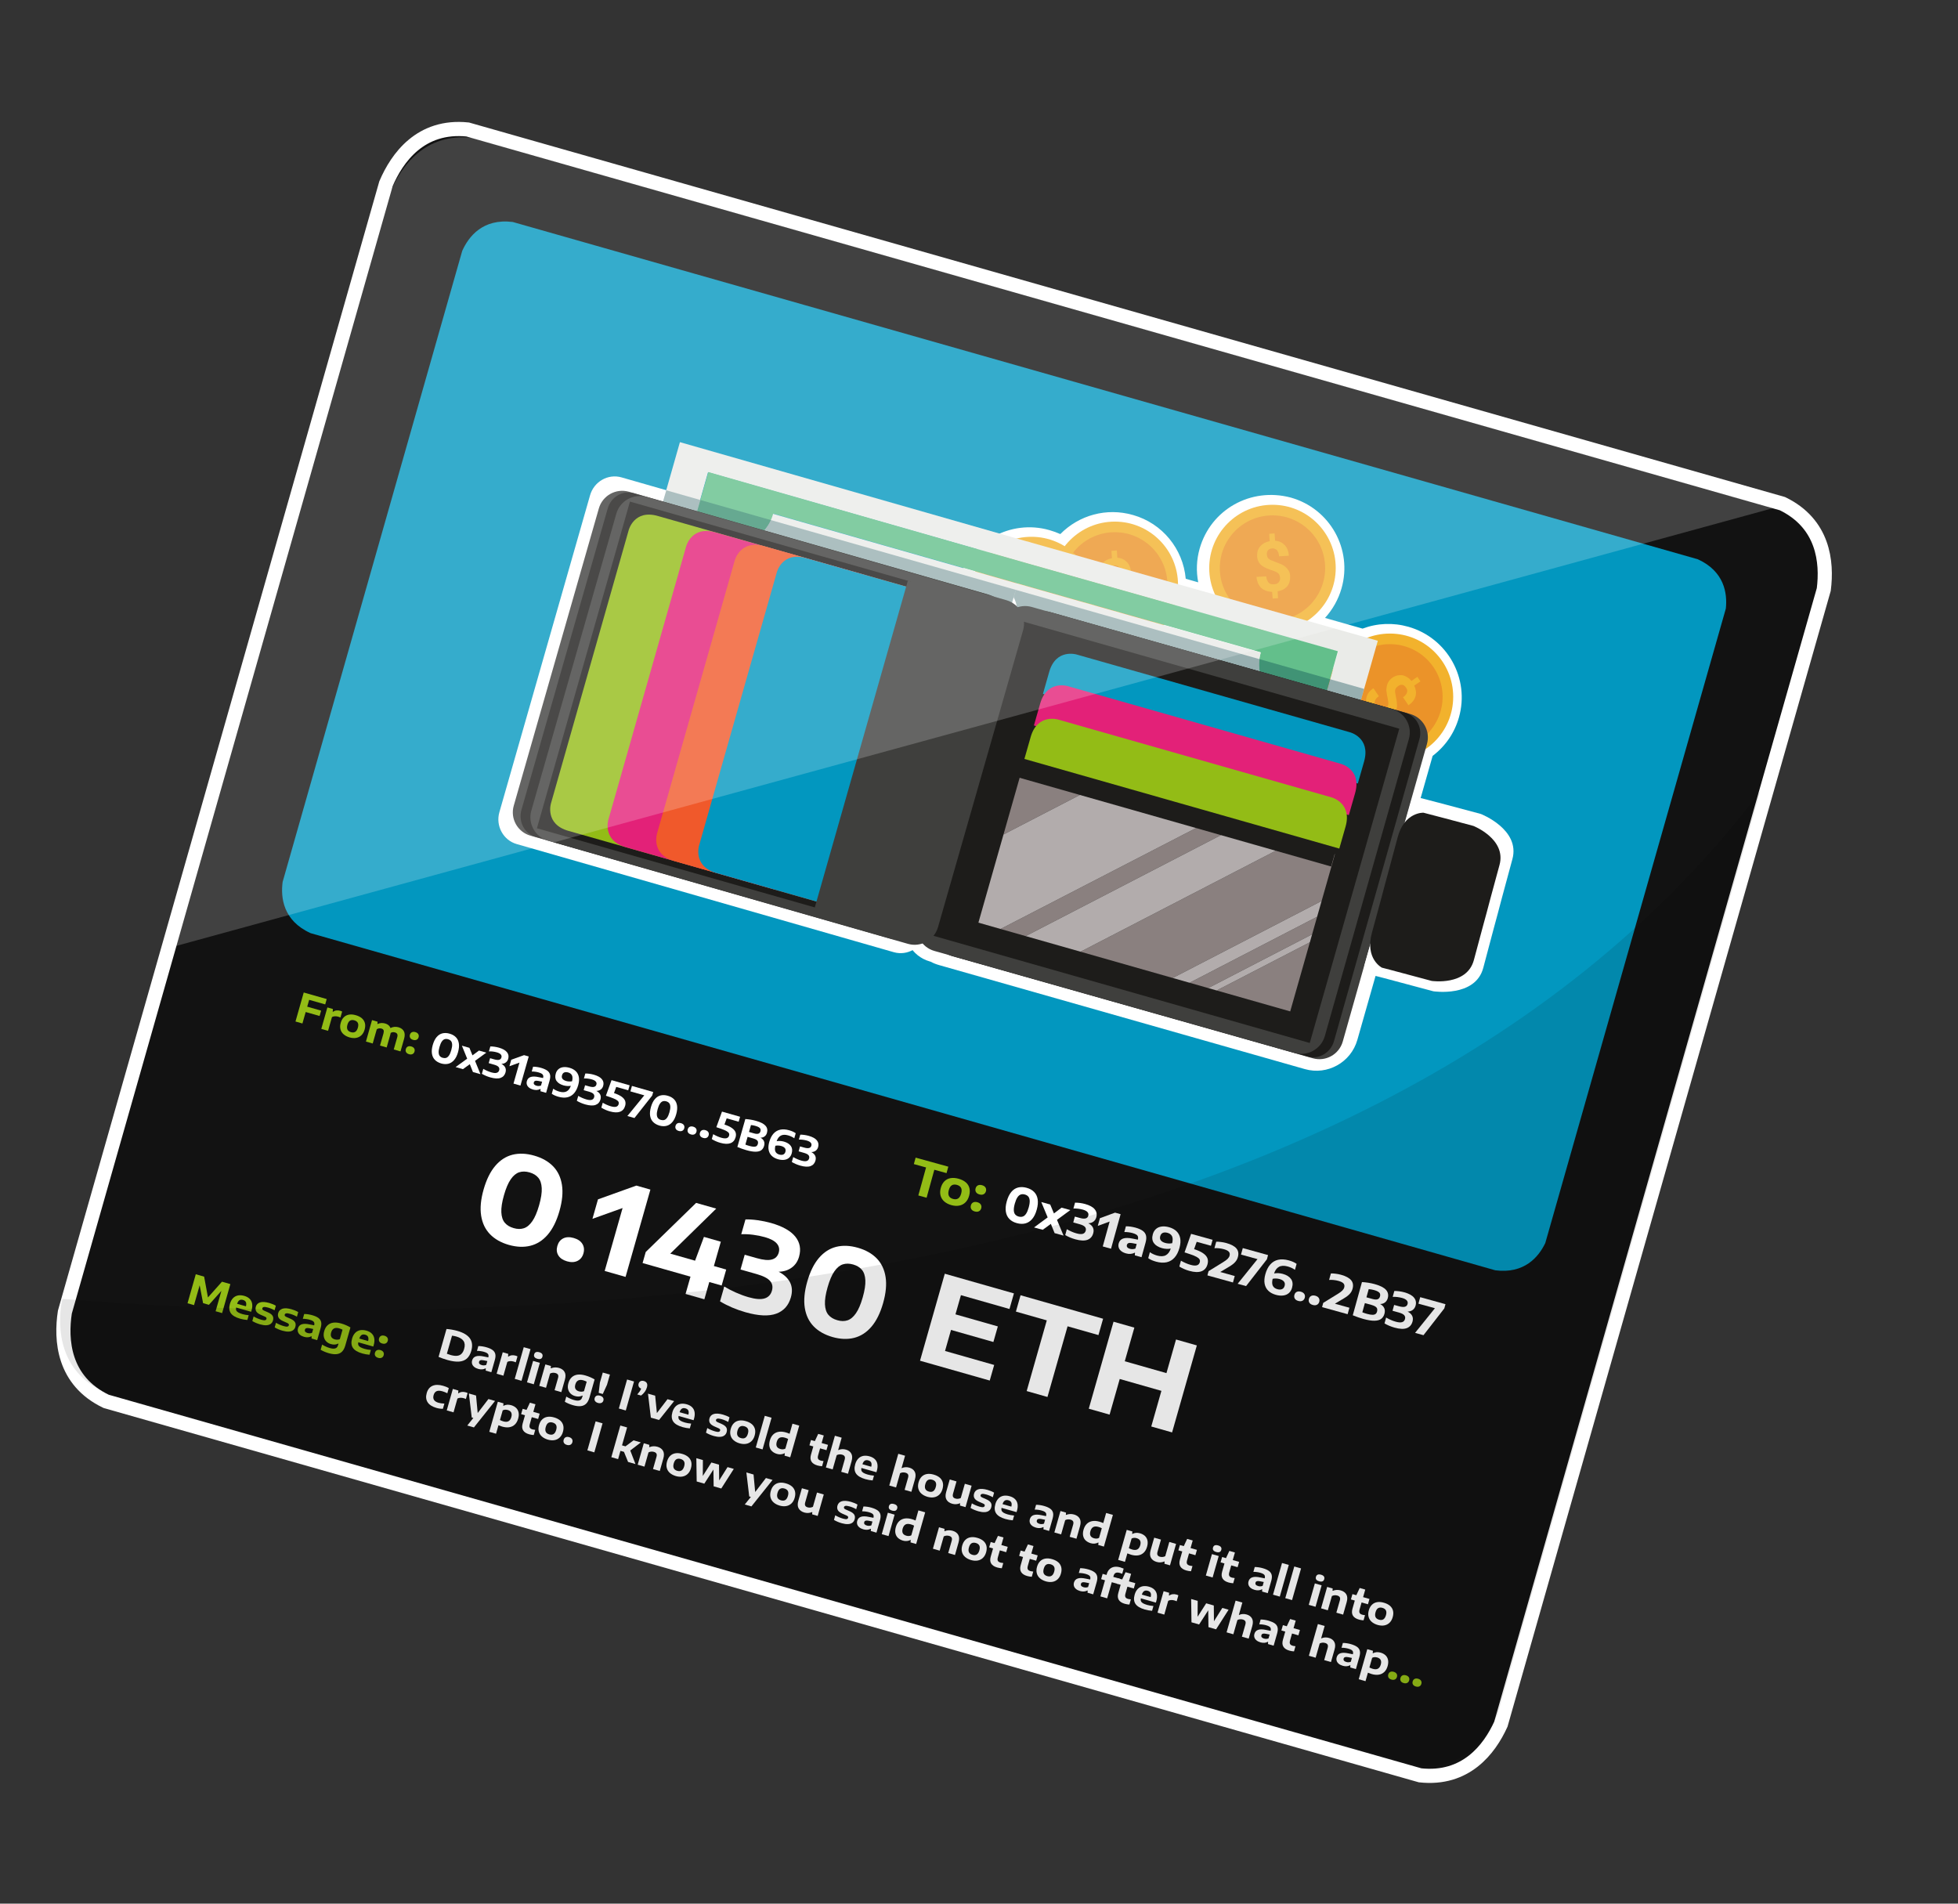 <?xml version="1.0" encoding="utf-8"?>
<!-- Generator: Adobe Illustrator 19.0.0, SVG Export Plug-In . SVG Version: 6.00 Build 0)  -->
<svg version="1.1" id="Layer_1" xmlns="http://www.w3.org/2000/svg" xmlns:xlink="http://www.w3.org/1999/xlink" x="0px" y="0px"
	 viewBox="3158 -2940.1 6912 6720" style="enable-background:new 3158 -2940.1 6912 6720;" xml:space="preserve">
<rect x="3158" y="-2940.1" width="6912" height="6720" fill="#333333" stroke="none"/>
<style type="text/css">
	.st0{display:none;}
	.st1{display:inline;fill:#274F4C;}
	.st2{fill:none;}
	.st3{fill:#121212;stroke:#FFFFFF;stroke-width:50;stroke-miterlimit:10;}
	.st4{fill:#0297BF;}
	.st5{fill:#93BC16;}
	.st6{fill:#FFFFFF;}
	.st7{fill:#F2B22D;}
	.st8{fill:#EB9329;}
	.st9{fill:#EAEBE8;}
	.st10{fill:#63BF8B;}
	.st11{opacity:0.36;enable-background:new    ;}
	.st12{fill:#04444E;}
	.st13{fill:#3F3F3D;}
	.st14{fill:#1D1C1A;}
	.st15{fill:#B2ACAC;}
	.st16{fill:#A6A8AB;}
	.st17{fill:#F2F2F2;}
	.st18{fill:#8A807F;}
	.st19{fill:#E32178;}
	.st20{fill:#F0592B;}
	.st21{enable-background:new    ;}
	.st22{opacity:0.2;fill:#FFFFFF;enable-background:new    ;}
	.st23{fill-opacity:0.1;}
</style>
<g id="Layer_2" class="st0">
	<rect x="10823.1" y="-11953.1" class="st1" width="6400.7" height="5734.9"/>
</g>
<path class="st2" d="M4596.3-1775.5c1.3-1.8,2.6-3.5,4-5.2C4598.9-1779,4597.6-1777.3,4596.3-1775.5z"/>
<path class="st3" d="M8456.2,3146.5l1140-4005.8c12.3-96.9-1-232.7-146-302.9L4809-2483c-166.8-17.3-249.7,100.8-288.4,191.4
	l-34.1,119.7L3387,1691.7c-14.9,97.6-6.5,242.2,145.7,315.1l4638.5,1320.1C8332.4,3344.4,8415.6,3235.6,8456.2,3146.5z"/>
<path class="st4" d="M9151.7-965.8l-723.3-205.9l-207.5-59.1l-2224.3-633l-390.1-111l-638.4-181.7
	c-105.9-13.3-155.9,51.7-178.4,102.1l-19.1,67L4155.8,172.9c-7.4,54.9,1,136.8,98.7,181.1l637.6,181.4l390.1,111l2224.3,633
	l207.5,59.1l722.5,205.6c102.3,13.2,152.7-46.5,176.5-96l637.4-2239.8C9256.2-846.1,9244.9-923.1,9151.7-965.8z"/>
<g>
	<path class="st5" d="M4306.1,605.5l-56.7-16.1l-6.9,24.1l49.1,14l-5.4,18.9l-49.1-14l-11.5,40.5l-24.5-7l29.1-102.4l81.1,23.1
		L4306.1,605.5z"/>
	<path class="st5" d="M4313.7,616.2l19.5,5.6l-0.7,9.6l1.1,0.3c3.4-2.6,7.2-4.2,11.6-4.8s8.9-0.3,13.6,1.1c2.6,0.7,5,1.6,7,2.7
		l-6,21.1c-2.1-1.1-4.9-2.1-8.4-3.1c-3.6-1-7.4-1.5-11.4-1.3s-7.3,1.1-10.1,2.8l-13.8,48.6l-23.9-6.8L4313.7,616.2z"/>
	<path class="st5" d="M4370.8,710.9c-5.5-4.8-9.1-10.7-10.9-17.6c-1.8-6.9-1.5-14.5,0.9-22.8s6.1-15,11.1-19.8
		c5-4.9,11.1-7.9,18.2-9.1c7.1-1.2,15.1-0.6,23.9,2c8.9,2.5,16,6.2,21.5,10.9c5.4,4.8,9,10.5,10.7,17.3s1.3,14.4-1.1,22.8
		c-2.3,8.3-6.1,14.8-11.3,19.8c-5.2,4.9-11.3,8-18.5,9.3s-15,0.7-23.5-1.7C4383.2,719.4,4376.2,715.7,4370.8,710.9z M4421.3,687.8
		c2.1-7.2,2-13-0.2-17.2s-6.3-7.2-12.3-8.9s-11-1.3-15.1,1.1c-4.1,2.4-7.1,7.2-9.2,14.4c-4,14.1,0.1,22.8,12.4,26.3
		C4409.2,707,4417.3,701.8,4421.3,687.8z"/>
	<path class="st5" d="M4583.8,700.4c3.6,6.8,3.8,15.8,0.6,26.9l-12.6,44.1l-23.8-6.8l12.2-42.8c1.4-5,1.5-8.9,0.1-11.6
		c-1.4-2.7-4-4.6-7.7-5.7c-5.8-1.7-10.9-1.1-15.4,1.6c-0.3,2.2-0.8,4.5-1.6,7l-12.6,44.4l-23.5-6.7l12.2-42.8
		c1.4-5.1,1.5-8.9,0.3-11.6c-1.2-2.7-3.7-4.5-7.4-5.6c-3-0.8-5.9-1-8.7-0.6c-2.9,0.4-5.5,1.5-7.9,3.2l-14.3,50.1l-23.9-6.8
		l21.5-75.7l19.6,5.6l-0.6,7.8l1.1,0.3c3.7-1.9,7.8-3.1,12.3-3.4c4.4-0.3,9,0.2,13.8,1.5c4.7,1.3,8.7,3.3,11.9,6
		c3.2,2.7,5.5,6,6.9,10.1c4.8-2.4,9.6-3.7,14.5-4.1c4.9-0.3,9.6,0.2,14.2,1.5C4573.9,689,4580.2,693.6,4583.8,700.4z"/>
	<path class="st5" d="M4606.2,723.9c-2-3.2-2.4-6.9-1.2-11.2c1.2-4.2,3.5-7.2,6.9-8.9s7.5-1.9,12.4-0.5c4.8,1.4,8.2,3.7,10.2,6.9
		c2,3.3,2.4,7,1.2,11.2c-1.2,4.2-3.5,7.1-7,8.8s-7.6,1.9-12.3,0.5C4611.6,729.4,4608.2,727.1,4606.2,723.9z M4591.8,774.5
		c-2-3.2-2.4-6.9-1.2-11.2c1.2-4.2,3.5-7.2,6.9-8.9s7.5-1.9,12.4-0.5c4.8,1.4,8.2,3.7,10.2,6.9c2,3.3,2.4,7,1.2,11.2
		c-1.2,4.2-3.5,7.1-7,8.8s-7.6,1.9-12.3,0.5C4597.2,780,4593.8,777.7,4591.8,774.5z"/>
	<path class="st6" d="M4693.2,801.2c-5.6-5.7-9-13-10.4-21.8s-0.4-19.1,2.9-30.8s7.9-21,13.7-27.8c5.8-6.8,12.6-11.2,20.3-13.1
		c7.7-1.9,16.2-1.6,25.4,1.1c9.2,2.6,16.6,6.8,22.2,12.5s9.1,13,10.5,21.9s0.4,19.2-2.9,30.9s-7.9,21-13.8,27.8
		c-5.8,6.8-12.7,11.1-20.4,13.1c-7.8,1.9-16.3,1.6-25.4-1C4706.1,811.1,4698.7,807,4693.2,801.2z M4733.1,794.2
		c3.6-1.2,6.9-4,9.9-8.3s5.7-10.6,8-18.7c2.3-8.2,3.4-14.9,3.1-20.2s-1.6-9.4-4.1-12.3c-2.4-2.9-5.9-5-10.3-6.3
		c-4.5-1.3-8.5-1.3-12.2-0.1c-3.6,1.2-6.9,3.9-9.9,8.3c-3,4.3-5.7,10.6-8,18.7c-2.3,8.2-3.4,14.9-3.1,20.2s1.6,9.4,4.1,12.3
		c2.4,2.9,5.9,5,10.4,6.3C4725.5,795.3,4729.5,795.3,4733.1,794.2z"/>
	<path class="st6" d="M4834.9,804.8l19.2,47l-26.6-7.6l-11-27.7l-24.2,17.6l-26-7.4l40.9-29.6l-18.7-45.9l26.6,7.6l10.8,26.6
		l22.9-17l25.9,7.4L4834.9,804.8z"/>
	<path class="st6" d="M4941.5,828.1c2.5,5.1,2.9,10.9,1,17.6c-2.7,9.6-8.5,16-17.3,19.2s-20.9,2.6-36.2-1.7
		c-10.8-3.1-20.8-7.3-29.9-12.8l5-17.4c4.3,2.6,8.9,4.9,13.8,7.1c5,2.2,9.9,4,14.8,5.4c8.2,2.3,14.5,2.8,18.9,1.4
		c4.4-1.4,7.3-4.4,8.6-9.1c1.3-4.5,0.5-8.3-2.2-11.5s-8-5.9-15.9-8.1l-18.9-5.4l4.9-17.4l14.1,4c7.8,2.2,13.8,2.8,17.9,1.6
		c4.1-1.1,6.8-3.8,8-8.1c1.2-4.1,0.4-7.6-2.3-10.7c-2.7-3.1-7.3-5.6-14-7.5c-4.4-1.2-9-2.2-13.9-2.8s-9.5-0.8-13.9-0.6l5-17.4
		c4.2-0.1,9,0.2,14.4,1s10.6,1.8,15.5,3.2c13.6,3.9,23.2,9.2,28.7,16s7,14.7,4.4,23.7c-1.6,5.5-4.5,9.8-8.7,12.8
		c-4.2,3.1-9.3,4.7-15.3,4.8C4934.5,818.9,4939,823,4941.5,828.1z"/>
	<path class="st6" d="M5008,784.6l16.5,4.7L4995.3,892l-24.6-7l21.1-74l-35.5,12.7l6.5-22.9L5008,784.6z"/>
	<path class="st6" d="M5090,839.3c5.1,3.7,8.3,8.4,9.7,14.1c1.4,5.7,0.8,12.7-1.6,21.2l-12.3,43.1l-19.9-5.7l0.4-7.6l-1.2-0.3
		c-3.5,2-7.4,3.2-11.8,3.5s-8.9-0.2-13.6-1.5c-6-1.7-10.8-4.1-14.5-7.2c-3.7-3.1-6.1-6.6-7.3-10.5c-1.2-3.9-1.1-8.1,0.1-12.4
		c2-7.1,6.4-11.9,13.2-14.2c6.7-2.3,16.2-2.2,28.5,0.5l15.5,3.1c0.9-3.6,1-6.6,0.3-9.1c-0.8-2.4-2.4-4.5-5-6.1
		c-2.6-1.7-6.3-3.2-11.2-4.6c-3.5-1-7.4-1.8-11.7-2.4c-4.4-0.6-8.5-0.9-12.5-0.8l4.8-17c4.4,0,9.2,0.3,14.2,1.1s9.8,1.8,14.2,3.1
		C5077.7,832.4,5084.9,835.6,5090,839.3z M5059.8,893.6c2.8-0.1,5.5-0.6,8-1.7l3.9-13.6l-13.3-2.7c-4.9-0.9-8.6-1-11.1-0.1
		s-4.1,2.7-4.9,5.3c-0.7,2.6-0.4,5,1.2,7c1.5,2,4.2,3.6,8.1,4.7C5054.3,893.4,5057,893.7,5059.8,893.6z"/>
	<path class="st6" d="M5190.5,841.2c5.7,5.5,9.3,12.4,10.9,20.7s0.8,17.9-2.3,28.7c-3.4,12.1-8.4,21.7-14.8,28.9
		s-14.3,11.8-23.5,13.9c-9.3,2.1-19.8,1.4-31.5-1.9c-4.8-1.4-9.2-2.9-13-4.6c-3.8-1.7-7.3-3.7-10.5-6l5.1-17.8c3,2.2,6.4,4.2,10.2,6
		c3.8,1.8,7.7,3.2,11.5,4.3c10.5,3,19.1,2.7,25.8-0.9c6.7-3.6,11.6-10.2,14.7-19.7c-3.7,0.8-7.9,1.1-12.4,0.8c-4.6-0.3-9-1-13.3-2.2
		c-11.3-3.2-19.5-8.4-24.5-15.4s-5.9-15.8-3-26.2c1.8-6.5,5-11.6,9.4-15.5s10-6.3,16.6-7.2s14.1-0.2,22.4,2.1
		C5177.4,831.7,5184.8,835.8,5190.5,841.2z M5143.7,868.2c2.6,3.4,7,6,13.2,7.8c3.3,0.9,6.7,1.5,10.3,1.6c3.6,0.2,7-0.1,10.3-0.8
		c2.1-9.1,2-16.1-0.5-21s-6.9-8.2-13.4-10.1c-5.4-1.5-10.1-1.5-13.8,0.1c-3.8,1.6-6.3,4.8-7.7,9.6
		C5140.5,860.5,5141.1,864.8,5143.7,868.2z"/>
	<path class="st6" d="M5276.7,923.5c2.5,5.1,2.9,10.9,1,17.6c-2.7,9.6-8.5,16-17.3,19.2s-20.9,2.6-36.2-1.7
		c-10.8-3.1-20.8-7.3-29.9-12.8l5-17.4c4.3,2.6,8.9,4.9,13.8,7.1c5,2.2,9.9,4,14.8,5.4c8.2,2.3,14.5,2.8,18.9,1.4
		c4.4-1.4,7.3-4.4,8.6-9.1c1.3-4.5,0.5-8.3-2.2-11.5s-8-5.9-15.9-8.1l-18.8-5.3l4.9-17.4l14.1,4c7.8,2.2,13.8,2.8,17.9,1.6
		c4.1-1.1,6.8-3.8,8-8.1c1.2-4.1,0.4-7.6-2.3-10.7c-2.7-3.1-7.3-5.6-14-7.5c-4.4-1.2-9-2.2-13.9-2.8s-9.5-0.8-13.9-0.6l5-17.4
		c4.2-0.1,9,0.2,14.4,1s10.6,1.8,15.5,3.2c13.6,3.9,23.2,9.2,28.7,16s7,14.7,4.4,23.7c-1.6,5.5-4.5,9.8-8.7,12.8
		c-4.2,3.1-9.3,4.7-15.3,4.8C5269.7,914.3,5274.2,918.4,5276.7,923.5z"/>
	<path class="st6" d="M5352.2,931.1c6.4,4.6,10.5,9.5,12.5,14.8c1.9,5.3,2,11.3,0.1,17.8c-3,10.4-8.9,17.3-18,20.7
		c-9,3.4-21.1,3-36.2-1.3c-10.6-3-20.5-7.4-29.8-13.1l5-17.4c4.3,2.6,8.9,5,13.9,7.2c4.9,2.2,9.8,4,14.7,5.4
		c8.1,2.3,14.4,2.8,18.8,1.5s7.3-4.3,8.7-9c0.9-3.1,0.7-6-0.6-8.5c-1.3-2.5-4.1-5-8.5-7.5s-10.8-5.2-19.3-8.2l-16.6-5.6l19.9-55
		l63.9,18.2l-5,17.6l-42.3-12l-7.9,21.8C5336.9,922.3,5345.8,926.6,5352.2,931.1z"/>
	<path class="st6" d="M5388.8,893.3l75.1,21.4l-3.6,12.6l-62.6,79.3l-25-7.1l59.7-73l-49-14L5388.8,893.3z"/>
	<path class="st6" d="M5463.4,1020.4c-5.6-5.7-9-13-10.4-21.8s-0.4-19.1,2.9-30.8s7.9-21,13.7-27.8c5.8-6.8,12.6-11.2,20.3-13.1
		c7.7-1.9,16.2-1.6,25.4,1.1c9.2,2.6,16.6,6.8,22.2,12.5s9.1,13,10.5,21.9s0.4,19.2-2.9,30.9s-7.9,21-13.8,27.8
		c-5.8,6.8-12.7,11.1-20.4,13.1c-7.8,1.9-16.3,1.6-25.4-1C5476.3,1030.3,5469,1026.1,5463.4,1020.4z M5503.3,1013.4
		c3.6-1.2,6.9-4,9.9-8.3s5.7-10.6,8-18.7c2.3-8.2,3.4-14.9,3.1-20.2s-1.6-9.4-4.1-12.3c-2.4-2.9-5.9-5-10.3-6.3
		c-4.5-1.3-8.5-1.3-12.2-0.1c-3.6,1.2-6.9,3.9-9.9,8.3c-3,4.3-5.7,10.6-8,18.7c-2.3,8.2-3.4,14.9-3.1,20.2s1.6,9.4,4.1,12.3
		c2.4,2.9,5.9,5,10.4,6.3C5495.7,1014.5,5499.7,1014.5,5503.3,1013.4z"/>
	<path class="st6" d="M5543.9,1045.4c-2-3.2-2.4-6.9-1.2-11.2c1.2-4.2,3.5-7.2,6.9-8.9c3.4-1.7,7.5-1.9,12.4-0.5
		c4.8,1.4,8.2,3.7,10.2,6.9c2,3.3,2.4,7,1.2,11.2c-1.2,4.2-3.5,7.1-7,8.8c-3.5,1.7-7.6,1.9-12.3,0.5
		C5549.3,1050.9,5545.9,1048.6,5543.9,1045.4z"/>
	<path class="st6" d="M5587,1057.7c-2-3.2-2.4-6.9-1.2-11.2c1.2-4.2,3.5-7.2,6.9-8.9c3.4-1.7,7.5-1.9,12.4-0.5
		c4.8,1.4,8.2,3.7,10.2,6.9c2,3.3,2.4,7,1.2,11.2c-1.2,4.2-3.5,7.1-7,8.8c-3.5,1.7-7.6,1.9-12.3,0.5
		C5592.4,1063.2,5589,1060.9,5587,1057.7z"/>
	<path class="st6" d="M5630.1,1070c-2-3.2-2.4-6.9-1.2-11.2c1.2-4.2,3.5-7.2,6.9-8.9c3.4-1.7,7.5-1.9,12.4-0.5
		c4.8,1.4,8.2,3.7,10.2,6.9c2,3.3,2.4,7,1.2,11.2c-1.2,4.2-3.5,7.1-7,8.8c-3.5,1.7-7.6,1.9-12.3,0.5
		C5635.5,1075.5,5632.1,1073.2,5630.1,1070z"/>
	<path class="st6" d="M5742.1,1042.1c6.4,4.6,10.5,9.5,12.5,14.8c1.9,5.3,2,11.3,0.1,17.8c-3,10.4-8.9,17.3-18,20.7
		c-9,3.4-21.1,3-36.2-1.3c-10.6-3-20.5-7.4-29.8-13.1l5-17.4c4.3,2.6,8.9,5,13.9,7.2c4.9,2.2,9.8,4,14.7,5.4
		c8.1,2.3,14.4,2.8,18.8,1.5s7.3-4.3,8.7-9c0.9-3.1,0.7-6-0.6-8.5c-1.3-2.5-4.1-5-8.5-7.5s-10.8-5.2-19.3-8.2l-16.6-5.6l19.9-55
		l63.9,18.2l-5,17.6l-42.3-12l-7.9,21.8C5726.7,1033.3,5735.7,1037.5,5742.1,1042.1z"/>
	<path class="st6" d="M5854.7,1088c2.3,5,2.5,10.7,0.6,17.2s-5.2,11.6-9.9,15c-4.7,3.5-11.4,5.2-20.1,5.3
		c-8.7,0.1-19.7-1.8-33.1-5.6c-4.6-1.3-9.8-3-15.5-5c-5.7-2.1-11-4.1-15.7-6.1l28.1-98.6c5.8,0.3,12,1,18.7,2.1s13.1,2.5,19.2,4.3
		c16.3,4.6,27.5,10.4,33.5,17.4c6.1,7,7.7,15.2,5,24.8c-1.5,5.4-4.3,9.6-8.4,12.7s-8.9,4.6-14.5,4.5
		C5848.4,1079.1,5852.4,1083.1,5854.7,1088z M5809,1031.4l-6.9,24.4l17.6,5c6.7,1.9,11.9,2.3,15.5,1c3.6-1.2,6.1-4,7.3-8.4
		c0.9-3,0.9-5.7,0-8c-0.8-2.3-2.7-4.3-5.5-6.1c-2.8-1.8-6.9-3.4-12.1-4.9C5819.7,1032.8,5814.3,1031.8,5809,1031.4z M5819.5,1107.9
		c4.1,0,7.2-0.8,9.3-2.4c2.1-1.6,3.6-4,4.5-7.3s1-6.1,0.2-8.5s-2.5-4.5-5.2-6.3s-6.5-3.4-11.4-4.8l-19.8-5.6l-7.8,27.3
		c3.9,1.7,8.6,3.3,14.1,4.8C5810.1,1106.9,5815.4,1107.9,5819.5,1107.9z"/>
	<path class="st6" d="M5949.8,1105.3c5,7,5.9,15.8,3,26.2c-1.8,6.5-5,11.6-9.4,15.5s-10,6.3-16.6,7.2c-6.6,0.9-14.1,0.2-22.3-2.1
		c-9.1-2.6-16.5-6.6-22.2-12.1s-9.3-12.4-10.9-20.7c-1.6-8.3-0.8-17.9,2.3-28.7c3.4-12.1,8.4-21.7,14.8-28.9
		c6.4-7.2,14.3-11.8,23.5-13.9c9.3-2.1,19.8-1.4,31.5,1.9c4.8,1.4,9.2,2.9,13,4.6s7.3,3.7,10.5,6l-5.1,17.8c-3-2.2-6.4-4.2-10.2-6
		c-3.8-1.8-7.7-3.2-11.5-4.3c-10.5-3-19.1-2.7-25.8,0.9c-6.7,3.6-11.6,10.2-14.7,19.7c3.7-0.8,7.9-1.1,12.4-0.8
		c4.6,0.3,9,1,13.3,2.2C5936.7,1093.1,5944.9,1098.3,5949.8,1105.3z M5922.9,1135.4c3.8-1.6,6.3-4.8,7.7-9.6c1.4-5,0.9-9.3-1.7-12.7
		c-2.6-3.4-7-6-13.2-7.8c-3.3-0.9-6.7-1.5-10.3-1.6c-3.6-0.2-7,0.1-10.3,0.8c-2.1,9.1-2,16.1,0.5,21s6.9,8.2,13.4,10.1
		C5914.6,1137,5919.2,1137,5922.9,1135.4z"/>
	<path class="st6" d="M6035.6,1139.5c2.5,5.1,2.9,10.9,1,17.6c-2.7,9.6-8.5,16-17.3,19.2s-20.9,2.6-36.2-1.7
		c-10.8-3.1-20.8-7.3-29.9-12.8l5-17.4c4.3,2.6,8.9,4.9,13.8,7.1c5,2.2,9.9,4,14.8,5.4c8.2,2.3,14.5,2.8,18.9,1.4s7.3-4.4,8.6-9.1
		c1.3-4.5,0.5-8.3-2.2-11.5s-8-5.9-15.9-8.1l-18.9-5.4l4.9-17.4l14.1,4c7.8,2.2,13.8,2.8,17.9,1.6c4.1-1.1,6.8-3.8,8-8.1
		c1.2-4.1,0.4-7.6-2.3-10.7c-2.7-3.1-7.3-5.6-14-7.5c-4.4-1.2-9-2.2-13.9-2.8c-4.9-0.6-9.5-0.8-13.9-0.6l5-17.4
		c4.2-0.1,9,0.2,14.4,1s10.6,1.8,15.5,3.2c13.6,3.9,23.2,9.2,28.7,16s7,14.7,4.4,23.7c-1.6,5.5-4.5,9.8-8.7,12.8
		c-4.2,3.1-9.3,4.7-15.3,4.8C6028.5,1130.2,6033,1134.4,6035.6,1139.5z"/>
</g>
<g>
	<path class="st5" d="M3941.6,1584.4l29.6,8.4l-29.1,102.4l-23-6.5l20.5-72l-44.1,49.3l-20.6-5.9l-12.1-63.1l-19.9,70l-22.9-6.5
		l29.1-102.4l29.5,8.4l13.5,73.5L3941.6,1584.4z"/>
	<path class="st5" d="M4044.6,1690.6l-53.1-15.1c-0.8,3.9-0.7,7.2,0.5,10c1.1,2.7,3.4,5.2,6.9,7.3c3.5,2.1,8.5,4.1,15,6
		s13.9,3.1,22.1,3.8l-4.8,16.9c-8.9-0.7-17.5-2.2-25.8-4.6c-16-4.6-26.9-11.1-32.7-19.6s-6.8-19.5-3-32.8
		c2.3-8.2,5.9-14.7,10.6-19.8c4.7-5,10.5-8.2,17.3-9.7c6.8-1.4,14.4-0.9,22.8,1.4c8,2.3,14.4,5.8,19,10.5c4.7,4.7,7.6,10.5,8.7,17.3
		s0.5,14.4-1.9,22.8L4044.6,1690.6z M4003.1,1649.9c-3.4,2.2-6.1,6.3-8,12.5l31.1,8.8c1.6-6.2,1.5-11.1-0.2-14.8
		c-1.7-3.7-5.1-6.2-10.1-7.6C4010.7,1647.3,4006.5,1647.7,4003.1,1649.9z"/>
	<path class="st5" d="M4061.5,1729.8c-4.8-2-9-4.2-12.8-6.5l4.6-16.3c4,2.4,8.4,4.7,13.1,6.7s9.5,3.7,14.4,5.1
		c5.7,1.6,9.9,2.2,12.6,1.6c2.7-0.5,4.5-2,5.2-4.5c0.5-1.8,0.4-3.3-0.5-4.6c-0.8-1.3-2.6-2.5-5.5-3.8l-14.3-6.3
		c-8-3.6-13.3-7.7-15.9-12.3c-2.6-4.7-3-10.1-1.3-16.3c2.2-7.7,7.3-12.8,15.2-15.2c7.9-2.5,18.7-1.7,32.4,2.1
		c4.2,1.2,8.4,2.7,12.5,4.4c4.1,1.7,7.6,3.5,10.6,5.3l-4.6,16.3c-3.1-1.9-6.7-3.7-10.7-5.4c-4-1.7-8.1-3.2-12.1-4.3
		c-6.9-2-11.8-2.6-14.8-2.1c-3,0.6-4.8,2-5.5,4.4c-0.5,1.6-0.3,3.1,0.5,4.4s2.6,2.6,5.3,3.9l14.3,6.3c7.7,3.4,13,7.3,15.9,11.8
		s3.4,10.1,1.5,16.9c-1.4,5.1-4.1,9-8.1,11.9s-9.1,4.5-15.3,4.8c-6.3,0.3-13.5-0.7-21.7-3
		C4071.2,1733.5,4066.2,1731.8,4061.5,1729.8z"/>
	<path class="st5" d="M4140.5,1752.2c-4.8-2-9-4.2-12.8-6.5l4.6-16.3c4,2.4,8.4,4.7,13.1,6.7s9.5,3.7,14.4,5.1
		c5.7,1.6,9.9,2.2,12.6,1.6c2.7-0.5,4.5-2,5.2-4.5c0.5-1.8,0.4-3.3-0.5-4.6c-0.8-1.3-2.6-2.5-5.5-3.8l-14.3-6.3
		c-8-3.6-13.3-7.7-15.9-12.3c-2.6-4.7-3-10.1-1.3-16.3c2.2-7.7,7.3-12.8,15.2-15.2c7.9-2.5,18.7-1.7,32.4,2.1
		c4.2,1.2,8.4,2.7,12.5,4.4c4.1,1.7,7.6,3.5,10.6,5.3l-4.6,16.3c-3.1-1.9-6.7-3.7-10.7-5.4c-4-1.7-8.1-3.2-12.1-4.3
		c-6.9-2-11.8-2.6-14.8-2.1c-3,0.6-4.8,2-5.5,4.4c-0.5,1.6-0.3,3.1,0.5,4.4s2.6,2.6,5.3,3.9l14.3,6.3c7.7,3.4,13,7.3,15.9,11.8
		s3.4,10.1,1.5,16.9c-1.4,5.1-4.1,9-8.1,11.9s-9.1,4.5-15.3,4.8c-6.3,0.3-13.5-0.7-21.7-3C4150.2,1756,4145.2,1754.3,4140.5,1752.2z
		"/>
	<path class="st5" d="M4281.9,1712.3c5.1,3.7,8.3,8.4,9.7,14.1c1.4,5.7,0.8,12.7-1.6,21.2l-12.3,43.1l-19.9-5.7l0.4-7.6l-1.2-0.3
		c-3.5,2-7.4,3.2-11.8,3.5s-8.9-0.2-13.6-1.5c-6-1.7-10.8-4.1-14.5-7.2s-6.1-6.6-7.3-10.5c-1.2-3.9-1.1-8.1,0.1-12.4
		c2-7.1,6.4-11.9,13.2-14.2c6.7-2.3,16.2-2.2,28.5,0.5l15.5,3.1c0.9-3.6,1-6.6,0.3-9.1c-0.8-2.4-2.4-4.5-5-6.1
		c-2.6-1.7-6.3-3.2-11.2-4.6c-3.5-1-7.4-1.8-11.7-2.4c-4.4-0.6-8.5-0.9-12.5-0.8l4.8-17c4.4,0,9.2,0.3,14.2,1.1
		c5,0.8,9.8,1.8,14.2,3.1C4269.6,1705.3,4276.8,1708.5,4281.9,1712.3z M4251.7,1766.6c2.8-0.1,5.5-0.6,8-1.7l3.9-13.6l-13.3-2.7
		c-4.9-1-8.6-1-11.1-0.1s-4.1,2.7-4.9,5.3c-0.7,2.6-0.4,5,1.2,7c1.5,2,4.2,3.6,8.1,4.7C4246.2,1766.3,4249,1766.7,4251.7,1766.6z"/>
	<path class="st5" d="M4289.9,1824.7l5.2-18.3c4.7,2.8,9.4,5.3,14.1,7.4s9.1,3.7,13.1,4.8c5.9,1.7,10.8,2.4,14.7,2.1s7-1.5,9.4-3.6
		s4.1-5.3,5.3-9.5l1.2-4.4l-1.1-0.3c-7.5,3.9-16.1,4.5-25.8,1.7c-6.3-1.8-11.6-4.8-15.9-9s-7.2-9.5-8.7-15.8
		c-1.4-6.3-1.1-13.3,1.2-21.1c2.4-8.6,6.3-15.4,11.7-20.4c5.3-5,12.1-8.1,20.1-9.3c8.1-1.1,17.3-0.2,27.8,2.8
		c5.8,1.6,11.6,3.7,17.5,6.2s11,5.2,15.4,7.9l-18.2,63.9c-2.7,9.4-6.5,16.5-11.5,21.5s-11.3,7.9-19,8.8s-16.8-0.2-27.5-3.2
		C4308.2,1833.8,4298.5,1829.7,4289.9,1824.7z M4349,1789.1c3.1-0.1,5.9-0.7,8.6-1.8l9.5-33.4c-3.3-1.9-7.3-3.6-11.9-4.9
		c-7.3-2.1-13.4-1.9-18.1,0.5c-4.8,2.4-8.1,7.1-10.1,14.1c-1.9,6.7-1.7,12,0.7,16c2.4,4,6.5,6.8,12.2,8.4
		C4343,1788.8,4346,1789.2,4349,1789.1z"/>
	<path class="st5" d="M4475.8,1813.3l-53.1-15.1c-0.8,3.9-0.7,7.2,0.5,10c1.1,2.7,3.4,5.2,6.9,7.3c3.5,2.1,8.5,4.1,15,6
		s13.9,3.1,22.1,3.8l-4.8,16.9c-8.9-0.7-17.5-2.2-25.8-4.6c-16-4.6-26.9-11.1-32.7-19.6s-6.8-19.5-3-32.8
		c2.3-8.2,5.9-14.7,10.6-19.8c4.7-5,10.5-8.2,17.3-9.7c6.8-1.4,14.4-0.9,22.8,1.4c8,2.3,14.4,5.8,19,10.5c4.7,4.7,7.6,10.5,8.7,17.3
		s0.5,14.4-1.9,22.8L4475.8,1813.3z M4434.4,1772.6c-3.4,2.2-6.1,6.3-8,12.5l31.1,8.8c1.6-6.2,1.5-11.1-0.2-14.8
		c-1.7-3.7-5.1-6.2-10.1-7.6C4442,1770.1,4437.7,1770.4,4434.4,1772.6z"/>
	<path class="st5" d="M4497.3,1795.8c-2-3.2-2.4-6.9-1.2-11.2c1.2-4.2,3.5-7.2,6.9-8.9c3.4-1.7,7.5-1.9,12.4-0.5
		c4.8,1.4,8.2,3.7,10.2,6.9c2,3.3,2.4,7,1.2,11.2c-1.2,4.2-3.5,7.1-7,8.8c-3.5,1.7-7.6,1.9-12.3,0.5
		C4502.7,1801.3,4499.3,1799,4497.3,1795.8z M4482.9,1846.4c-2-3.2-2.4-6.9-1.2-11.2c1.2-4.2,3.5-7.2,6.9-8.9
		c3.4-1.7,7.5-1.9,12.4-0.5c4.8,1.4,8.2,3.7,10.2,6.9c2,3.3,2.4,7,1.2,11.2c-1.2,4.2-3.5,7.1-7,8.8c-3.5,1.7-7.6,1.9-12.3,0.5
		C4488.3,1851.9,4484.9,1849.6,4482.9,1846.4z"/>
</g>
<g>
	<path class="st6" d="M4887.8,1416.8c-16.7-17.2-27.1-39-31.3-65.5c-4.2-26.5-1.3-57.4,8.7-92.5s23.7-62.9,41.2-83.4
		c17.5-20.4,37.8-33.5,61-39.3c23.2-5.7,48.6-4.7,76.3,3.2c27.7,7.9,49.9,20.4,66.6,37.5s27.2,39,31.4,65.6
		c4.2,26.6,1.2,57.5-8.8,92.6s-23.8,62.9-41.3,83.3s-38,33.4-61.3,39.2c-23.3,5.8-48.8,4.7-76.3-3.1
		C4926.6,1446.5,4904.5,1434,4887.8,1416.8z M5007.5,1395.6c10.8-3.6,20.7-11.9,29.7-24.9s17-31.7,23.9-56
		c7-24.5,10.1-44.7,9.3-60.5c-0.8-15.9-4.9-28.2-12.2-36.9c-7.3-8.7-17.6-15-30.9-18.8c-13.4-3.8-25.6-3.9-36.5-0.4
		c-10.9,3.6-20.8,11.8-29.8,24.8s-17,31.7-23.9,56c-7,24.5-10.1,44.7-9.3,60.5c0.8,15.9,4.8,28.2,12.2,36.9
		c7.3,8.7,17.7,15,31.3,18.9C4984.6,1399.1,4996.7,1399.2,5007.5,1395.6z"/>
	<path class="st6" d="M5129.2,1491.8c-6.1-9.7-7.3-20.8-3.7-33.6c3.6-12.7,10.5-21.6,20.7-26.7s22.6-5.6,37.1-1.4
		c14.4,4.1,24.6,11,30.6,20.8s7.3,21,3.7,33.6c-3.5,12.5-10.5,21.2-20.9,26.4c-10.4,5.1-22.7,5.7-36.9,1.6
		C5145.5,1508.3,5135.2,1501.5,5129.2,1491.8z"/>
	<path class="st6" d="M5404.4,1245.1l49.6,14.1l-87.7,308.2l-73.7-21l63.2-222.1l-106.4,38.1l19.5-68.7L5404.4,1245.1z"/>
	<path class="st6" d="M5721.6,1541.5l-16.1,56.4l-43.6-12.4l-17.4,61l-66.4-18.9l17.4-61l-169.1-48.1l11.1-39l177.9-173.3l71,20.2
		l-162.3,158.9l87.6,24.9l31.3-84l59.6,17l-24.5,85.9L5721.6,1541.5z"/>
	<path class="st6" d="M5947,1586.9c7.6,15.3,8.6,32.8,2.9,52.8c-8.2,28.8-25.5,48-51.8,57.6c-26.4,9.6-62.6,7.9-108.7-5.2
		c-32.5-9.3-62.4-22-89.6-38.3l14.9-52.3c12.8,7.7,26.6,14.8,41.5,21.4s29.6,12,44.3,16.2c24.5,7,43.4,8.4,56.6,4.3
		c13.3-4.1,21.9-13.2,25.9-27.3c3.8-13.4,1.6-24.9-6.6-34.4s-24.1-17.6-47.6-24.3l-56.7-16.1l14.8-52.1l42.3,12
		c23.4,6.7,41.3,8.3,53.7,4.8c12.4-3.4,20.4-11.5,24.1-24.2c3.5-12.2,1.2-22.9-6.8-32.2c-8-9.3-22-16.8-42.1-22.5
		c-13.1-3.7-27-6.5-41.7-8.4s-28.6-2.5-41.7-1.9l14.9-52.3c12.5-0.3,26.9,0.6,43.3,2.9c16.3,2.3,31.8,5.5,46.5,9.6
		c40.8,11.6,69.5,27.7,86,48.1c16.5,20.5,21,44.2,13.3,71.2c-4.7,16.5-13.4,29.3-26.1,38.5s-28,14-45.9,14.4
		C5925.9,1559.1,5939.3,1571.7,5947,1586.9z"/>
	<path class="st6" d="M6030.3,1742c-16.7-17.2-27.1-39-31.3-65.5c-4.2-26.5-1.3-57.4,8.7-92.5s23.7-62.9,41.2-83.4
		c17.5-20.4,37.8-33.5,61-39.3c23.2-5.7,48.6-4.7,76.3,3.2c27.7,7.9,49.9,20.4,66.6,37.5s27.2,39,31.4,65.6
		c4.2,26.6,1.2,57.5-8.8,92.6s-23.8,62.9-41.3,83.3s-38,33.4-61.3,39.2c-23.3,5.8-48.8,4.7-76.3-3.1
		C6069,1771.6,6046.9,1759.1,6030.3,1742z M6149.9,1720.7c10.8-3.6,20.7-11.9,29.7-24.9s17-31.7,23.9-56c7-24.5,10.1-44.7,9.3-60.5
		c-0.8-15.9-4.9-28.2-12.2-36.9c-7.3-8.7-17.6-15-30.9-18.8c-13.4-3.8-25.6-3.9-36.5-0.4c-10.9,3.6-20.8,11.8-29.8,24.8
		s-17,31.7-23.9,56c-7,24.5-10.1,44.7-9.3,60.5c0.8,15.9,4.8,28.2,12.2,36.9c7.3,8.7,17.7,15,31.3,18.9
		C6127.1,1724.2,6139.1,1724.3,6149.9,1720.7z"/>
	<path class="st6" d="M6494.1,1828.9l173.5,49.4l-15.7,55l-246.1-70l87.4-307.1l244.1,69.5l-15.7,55l-171.4-48.8l-19.3,67.7
		l149.6,42.6l-15.7,55l-149.6-42.6L6494.1,1828.9z"/>
	<path class="st6" d="M6782.3,1970.4l71-249.5l-109-31l16.4-57.7l291.4,82.9l-16.4,57.7l-109-31l-71,249.5L6782.3,1970.4z"/>
	<path class="st6" d="M7001.5,2032.7l87.4-307.1l73.5,20.9l-33.8,118.7l147.1,41.9l33.8-118.7l73.5,20.9l-87.4,307.1l-73.5-20.9
		l35.8-125.8l-147.1-41.9l-35.8,125.8L7001.5,2032.7z"/>
</g>
<g>
	<path class="st6" d="M4706.2,1849.8l28-98.5c5.5,0.3,11.8,1.1,18.9,2.3c7.1,1.3,13.8,2.8,20,4.6c21,6,35.6,14.8,43.8,26.4
		c8.2,11.6,9.8,26.2,4.8,43.8c-3.5,12.2-8.8,21.4-16,27.6s-16.4,9.7-27.6,10.4c-11.2,0.7-24.5-1.1-40.1-5.5
		C4726.6,1857.7,4716,1853.9,4706.2,1849.8z M4772,1845.9c6.2-0.7,11.3-3.1,15.3-7.2c4.1-4.1,7.2-9.9,9.3-17.6
		c3.2-11.2,2.5-20.3-2.2-27.4c-4.6-7-13.3-12.4-26-16c-4.6-1.3-9.5-2.2-14.7-2.8l-18.2,63.8c3.4,1.4,8.1,3,14,4.7
		C4758.5,1845.8,4765.9,1846.7,4772,1845.9z"/>
	<path class="st6" d="M4896.7,1825.5c5.1,3.7,8.3,8.4,9.7,14.1c1.4,5.7,0.8,12.7-1.6,21.2l-12.3,43.1l-19.9-5.7l0.4-7.6l-1.2-0.3
		c-3.5,2-7.4,3.2-11.8,3.5s-8.9-0.2-13.6-1.5c-6-1.7-10.8-4.1-14.5-7.2s-6.1-6.6-7.3-10.5c-1.2-3.9-1.1-8.1,0.1-12.4
		c2-7.1,6.4-11.9,13.2-14.2c6.7-2.3,16.2-2.2,28.5,0.5l15.5,3.1c0.9-3.6,1-6.6,0.3-9.1c-0.8-2.4-2.4-4.5-5-6.1
		c-2.6-1.7-6.3-3.2-11.2-4.6c-3.5-1-7.4-1.8-11.7-2.4c-4.4-0.6-8.5-0.9-12.5-0.8l4.8-17c4.4,0,9.2,0.3,14.2,1.1
		c5,0.8,9.8,1.8,14.2,3.1C4884.4,1818.5,4891.6,1821.7,4896.7,1825.5z M4866.5,1879.8c2.8-0.1,5.5-0.6,8-1.7l3.9-13.6l-13.3-2.7
		c-4.9-0.9-8.6-1-11.1-0.1s-4.1,2.7-4.9,5.3c-0.7,2.6-0.4,5,1.2,7c1.5,2,4.2,3.6,8.1,4.7C4861,1879.5,4863.7,1879.9,4866.5,1879.8z"
		/>
	<path class="st6" d="M4932.7,1833.5l19.5,5.6l-0.7,9.6l1.1,0.3c3.4-2.6,7.2-4.2,11.6-4.8c4.4-0.6,8.9-0.3,13.6,1.1
		c2.6,0.7,5,1.6,7,2.7l-6,21.1c-2.1-1.1-4.9-2.1-8.4-3.1c-3.6-1-7.4-1.5-11.4-1.3s-7.3,1.1-10.1,2.8l-13.8,48.6l-23.9-6.8
		L4932.7,1833.5z"/>
	<path class="st6" d="M4975.1,1927.4l31.8-111.8l23.9,6.8l-31.8,111.8L4975.1,1927.4z"/>
	<path class="st6" d="M5043.7,1840.8c1.1-3.8,3.1-6.3,6.1-7.6c3-1.3,6.9-1.2,11.8,0.1c4.9,1.4,8.3,3.4,10.1,6.1
		c1.9,2.7,2.2,5.9,1.2,9.7c-2.2,7.7-8.2,10.2-17.9,7.4C5045.3,1853.8,5041.5,1848.5,5043.7,1840.8z M5018.4,1939.7l21.5-75.7
		l23.9,6.8l-21.5,75.7L5018.4,1939.7z"/>
	<path class="st6" d="M5083.2,1876.4l19.6,5.6l-0.6,7.8l1.1,0.3c4-1.8,8.5-2.8,13.3-3.1c4.8-0.2,9.7,0.3,14.6,1.7
		c9.4,2.7,16,7.5,19.9,14.4s4.2,16,1,27.2l-12.5,43.9l-23.9-6.8l12.2-42.8c1.5-5.1,1.4-9.1-0.2-11.8c-1.6-2.8-4.5-4.8-8.9-6
		c-3.2-0.9-6.5-1.2-9.8-0.9c-3.4,0.3-6.4,1.2-9.2,2.8l-14.3,50.2l-23.9-6.8L5083.2,1876.4z"/>
	<path class="st6" d="M5151.9,2008.2l5.2-18.3c4.7,2.8,9.4,5.3,14.1,7.4s9.1,3.7,13.1,4.8c5.9,1.7,10.8,2.4,14.7,2.1
		c3.9-0.3,7-1.5,9.4-3.6s4.1-5.3,5.3-9.5l1.2-4.4l-1.1-0.3c-7.5,3.9-16.1,4.5-25.8,1.7c-6.3-1.8-11.6-4.8-15.9-9s-7.2-9.5-8.7-15.8
		s-1.1-13.3,1.2-21.1c2.4-8.6,6.3-15.4,11.7-20.4c5.3-5,12.1-8.1,20.1-9.3c8.1-1.1,17.3-0.2,27.8,2.8c5.8,1.6,11.6,3.7,17.5,6.2
		s11,5.2,15.4,7.9l-18.2,63.9c-2.7,9.4-6.5,16.5-11.5,21.5s-11.3,7.9-19,8.8s-16.8-0.2-27.5-3.2
		C5170.2,2017.3,5160.4,2013.3,5151.9,2008.2z M5211,1972.6c3.1-0.1,5.9-0.7,8.6-1.8l9.5-33.4c-3.3-1.9-7.3-3.6-11.9-4.9
		c-7.3-2.1-13.4-1.9-18.1,0.5c-4.8,2.4-8.1,7.1-10.1,14.1c-1.9,6.7-1.7,12,0.7,16c2.4,4,6.5,6.8,12.2,8.4
		C5204.9,1972.3,5208,1972.7,5211,1972.6z"/>
	<path class="st6" d="M5258.7,2005.7c-2.1-3-2.6-6.5-1.4-10.5c1.1-4,3.4-6.7,6.7-8.2c3.3-1.5,7.4-1.6,12.3-0.2
		c4.8,1.4,8.2,3.6,10.3,6.7c2.1,3.1,2.5,6.6,1.4,10.5s-3.4,6.6-6.8,8.1s-7.5,1.6-12.2,0.3C5264.2,2011,5260.7,2008.8,5258.7,2005.7z
		 M5271.4,1976.7l4.3-35.9l10.2-35.7l25.2,7.2l-10.2,35.7l-15,32.8L5271.4,1976.7z"/>
	<path class="st6" d="M5342.6,2032l29.1-102.4l24.5,7l-29.1,102.4L5342.6,2032z"/>
	<path class="st6" d="M5441.6,1942.9c1.8,3.7,1.8,8.6,0.1,14.5c-1.6,5.6-4.2,11-7.9,16c-3.7,5-7.9,9.3-12.7,12.8l-13.5-3.8
		c3.4-3.8,6.2-7.3,8.5-10.6c2.3-3.3,4-6.6,5.3-10c-3.9-1.6-6.7-3.9-8.3-7c-1.6-3.1-1.8-6.5-0.8-10.3c1.2-4.2,3.5-7.2,6.8-8.9
		c3.4-1.7,7.4-1.9,12.1-0.6C5436.4,1936.6,5439.8,1939.2,5441.6,1942.9z"/>
	<path class="st6" d="M5514.4,1999.1l23.4,6.7l-53.2,66.7l-29-8.2l-10.1-84.7l25.3,7.2l6.1,61.3L5514.4,1999.1z"/>
	<path class="st6" d="M5606.5,2073.3l-53.1-15.1c-0.8,3.9-0.7,7.2,0.5,10c1.1,2.7,3.4,5.2,6.9,7.3s8.5,4.1,15,6s13.9,3.1,22.1,3.8
		l-4.8,16.9c-8.9-0.7-17.5-2.2-25.8-4.6c-16-4.6-26.9-11.1-32.7-19.6c-5.8-8.5-6.8-19.5-3-32.8c2.3-8.2,5.9-14.7,10.6-19.8
		c4.7-5,10.5-8.2,17.3-9.7c6.8-1.4,14.4-0.9,22.8,1.4c8,2.3,14.4,5.8,19,10.5c4.7,4.7,7.6,10.5,8.7,17.3s0.5,14.4-1.9,22.8
		L5606.5,2073.3z M5565,2032.6c-3.4,2.2-6.1,6.3-8,12.5l31.1,8.8c1.6-6.2,1.5-11.1-0.2-14.8s-5.1-6.2-10.1-7.6
		C5572.6,2030.1,5568.4,2030.4,5565,2032.6z"/>
	<path class="st6" d="M5663,2123.8c-4.8-2-9-4.2-12.8-6.5l4.6-16.3c4,2.4,8.4,4.7,13.1,6.7s9.5,3.7,14.4,5.1
		c5.7,1.6,9.9,2.2,12.6,1.6c2.7-0.5,4.5-2,5.2-4.5c0.5-1.8,0.4-3.3-0.5-4.6c-0.8-1.3-2.6-2.5-5.5-3.8l-14.3-6.3
		c-8-3.6-13.3-7.7-15.9-12.3c-2.6-4.7-3-10.1-1.3-16.3c2.2-7.7,7.3-12.8,15.2-15.2c7.9-2.5,18.7-1.7,32.4,2.1
		c4.2,1.2,8.4,2.7,12.5,4.4s7.6,3.5,10.6,5.3l-4.6,16.3c-3.1-1.9-6.7-3.7-10.7-5.4s-8.1-3.2-12.1-4.3c-6.9-2-11.8-2.6-14.8-2.1
		c-3,0.6-4.8,2-5.5,4.4c-0.5,1.6-0.3,3.1,0.5,4.4c0.8,1.3,2.6,2.6,5.3,3.9l14.3,6.3c7.7,3.4,13,7.3,15.9,11.8s3.4,10.1,1.5,16.9
		c-1.4,5.1-4.1,9-8.1,11.9s-9.1,4.5-15.3,4.8c-6.3,0.3-13.5-0.7-21.7-3C5672.7,2127.5,5667.7,2125.8,5663,2123.8z"/>
	<path class="st6" d="M5747.7,2143.9c-5.5-4.8-9.1-10.7-10.9-17.6c-1.8-6.9-1.5-14.5,0.9-22.8s6.1-15,11.1-19.8
		c5-4.9,11.1-7.9,18.2-9.1c7.1-1.2,15.1-0.6,23.9,2c8.9,2.5,16,6.2,21.5,10.9c5.4,4.8,9,10.5,10.7,17.3s1.3,14.4-1.1,22.8
		c-2.3,8.3-6.1,14.8-11.3,19.8c-5.2,4.9-11.3,8-18.5,9.3s-15,0.7-23.5-1.7C5760.1,2152.4,5753.2,2148.8,5747.7,2143.9z
		 M5798.2,2120.8c2.1-7.2,2-13-0.2-17.2s-6.3-7.2-12.3-8.9s-11-1.3-15.1,1.1c-4.1,2.4-7.1,7.2-9.2,14.4c-4,14.1,0.1,22.8,12.4,26.3
		C5786.1,2140,5794.2,2134.8,5798.2,2120.8z"/>
	<path class="st6" d="M5826,2169.6l31.8-111.8l23.9,6.8l-31.8,111.8L5826,2169.6z"/>
	<path class="st6" d="M5883.7,2183c-4.6-4.2-7.7-9.5-9.2-16.1c-1.5-6.5-1.1-14,1.3-22.4c2.5-8.6,6.3-15.5,11.6-20.6
		c5.3-5.1,11.7-8.3,19.3-9.6c7.6-1.3,16-0.6,25.4,2.1c4.2,1.2,8.7,2.8,13.3,4.8l10.1-35.6l23.9,6.8l-31.8,111.8l-20-5.7l1-8.2
		l-1.2-0.3c-3.8,2-7.9,3.3-12.5,3.7c-4.5,0.5-9.3,0-14.1-1.4C5894.1,2190.3,5888.3,2187.2,5883.7,2183z M5922,2176.1
		c3.1-0.2,5.9-1,8.5-2.5l9.7-34.1c-3.5-1.8-7.3-3.4-11.6-4.6c-7.7-2.2-13.8-2-18.5,0.4c-4.7,2.5-8,7.3-10.1,14.4
		c-3.8,13.4,0.4,21.8,12.8,25.3C5915.8,2175.9,5918.9,2176.3,5922,2176.1z"/>
	<path class="st6" d="M6065.2,2217.5l-5.2,18.3c-2.6-0.1-5.3-0.4-8.1-0.9c-2.9-0.5-5.6-1.1-8.2-1.8c-10.2-2.9-17.3-7.5-21.2-13.9
		c-3.9-6.3-4.4-14.4-1.7-24.1l8.3-29.2l-13.7-3.9l5.4-18.8l13.7,3.9l11.9-25.5l19.6,5.6l-7.6,26.7l22.5,6.4l-5.4,18.8l-22.5-6.4
		l-7,24.7c-1,3.6-1.4,6.7-1,9.1c0.4,2.4,1.5,4.4,3.2,5.9c1.8,1.5,4.3,2.7,7.6,3.6C6058.3,2216.7,6061.4,2217.2,6065.2,2217.5z"/>
	<path class="st6" d="M6105.3,2128.2l23.9,6.8l-12.3,43.4l1.1,0.3c3.9-1.9,8.1-3,12.6-3.2c4.5-0.3,9.1,0.3,13.6,1.6
		c8.9,2.5,15.2,7.2,19,14.1c3.8,6.9,4.1,15.8,0.9,27l-12.6,44.1l-23.9-6.8l12.2-42.8c1.4-5.1,1.4-9-0.2-11.8s-4.5-4.8-8.9-6
		c-3.2-0.9-6.5-1.2-9.9-0.9c-3.3,0.3-6.4,1.2-9.1,2.8l-14.3,50.2l-23.9-6.8L6105.3,2128.2z"/>
	<path class="st6" d="M6251.9,2257l-53.1-15.1c-0.8,3.9-0.7,7.2,0.5,10c1.1,2.7,3.4,5.2,6.9,7.3s8.5,4.1,15,6s13.9,3.1,22.1,3.8
		l-4.8,16.9c-8.9-0.7-17.5-2.2-25.8-4.6c-16-4.6-26.9-11.1-32.7-19.6c-5.8-8.5-6.8-19.5-3-32.8c2.3-8.2,5.9-14.7,10.6-19.8
		c4.7-5,10.5-8.2,17.3-9.7c6.8-1.4,14.4-0.9,22.8,1.4c8,2.3,14.4,5.8,19,10.5c4.7,4.7,7.6,10.5,8.7,17.3s0.5,14.4-1.9,22.8
		L6251.9,2257z M6210.5,2216.3c-3.4,2.2-6.1,6.3-8,12.5l31.1,8.8c1.6-6.2,1.5-11.1-0.2-14.8s-5.1-6.2-10.1-7.6
		C6218.1,2213.8,6213.8,2214.1,6210.5,2216.3z"/>
	<path class="st6" d="M6329.1,2191.9l23.9,6.8l-12.3,43.4l1.1,0.3c3.9-1.9,8.1-3,12.6-3.2c4.5-0.3,9.1,0.3,13.6,1.6
		c8.9,2.5,15.2,7.2,19,14.1c3.8,6.9,4.1,15.8,0.9,27l-12.6,44.1l-23.9-6.8l12.2-42.8c1.4-5.1,1.4-9-0.2-11.8s-4.5-4.8-8.9-6
		c-3.2-0.9-6.5-1.2-9.9-0.9c-3.3,0.3-6.4,1.2-9.1,2.8l-14.3,50.2l-23.9-6.8L6329.1,2191.9z"/>
	<path class="st6" d="M6410.8,2332.6c-5.5-4.8-9.1-10.7-10.9-17.6c-1.8-6.9-1.5-14.5,0.9-22.8s6.1-15,11.1-19.8
		c5-4.9,11.1-7.9,18.2-9.1c7.1-1.2,15.1-0.6,23.9,2c8.9,2.5,16,6.2,21.5,10.9c5.4,4.8,9,10.5,10.7,17.3s1.3,14.4-1.1,22.8
		c-2.3,8.3-6.1,14.8-11.3,19.8c-5.2,4.9-11.3,8-18.5,9.3s-15,0.7-23.5-1.7C6423.3,2341.1,6416.3,2337.5,6410.8,2332.6z
		 M6461.3,2309.5c2.1-7.2,2-13-0.2-17.2s-6.3-7.2-12.3-8.9s-11-1.3-15.1,1.1c-4.1,2.4-7.1,7.2-9.2,14.4c-4,14.1,0.1,22.8,12.4,26.3
		C6449.2,2328.8,6457.3,2323.5,6461.3,2309.5z"/>
	<path class="st6" d="M6499.3,2353.9c-4-6.9-4.4-15.9-1.2-27.2l12.6-44.1l23.9,6.8l-12.2,42.9c-1.4,5-1.4,8.9,0.1,11.7
		s4.4,4.8,8.5,5.9c3.1,0.9,6.3,1.2,9.6,0.8c3.3-0.3,6.4-1.3,9.1-2.8l14.3-50.2l23.9,6.8l-21.5,75.7l-19.6-5.6l0.6-7.7l-1-0.3
		c-4.1,1.8-8.5,2.9-13.1,3.2s-9.2-0.2-13.7-1.5C6510.1,2365.6,6503.3,2360.8,6499.3,2353.9z"/>
	<path class="st6" d="M6597,2389.6c-4.8-2-9-4.2-12.8-6.5l4.6-16.3c4,2.4,8.4,4.7,13.1,6.7s9.5,3.7,14.4,5.1
		c5.7,1.6,9.9,2.2,12.6,1.6c2.7-0.5,4.5-2,5.2-4.5c0.5-1.8,0.4-3.3-0.5-4.6c-0.8-1.3-2.6-2.5-5.5-3.8l-14.3-6.3
		c-8-3.6-13.3-7.7-15.9-12.3c-2.6-4.7-3-10.1-1.3-16.3c2.2-7.7,7.3-12.8,15.2-15.2c7.9-2.5,18.7-1.7,32.4,2.1
		c4.2,1.2,8.4,2.7,12.5,4.4s7.6,3.5,10.6,5.3l-4.6,16.3c-3.1-1.9-6.7-3.7-10.7-5.4s-8.1-3.2-12.1-4.3c-6.9-2-11.8-2.6-14.8-2.1
		c-3,0.6-4.8,2-5.5,4.4c-0.5,1.6-0.3,3.1,0.5,4.4c0.8,1.3,2.6,2.6,5.3,3.9l14.3,6.3c7.7,3.4,13,7.3,15.9,11.8s3.4,10.1,1.5,16.9
		c-1.4,5.1-4.1,9-8.1,11.9s-9.1,4.5-15.3,4.8c-6.3,0.3-13.5-0.7-21.7-3C6606.8,2393.3,6601.8,2391.6,6597,2389.6z"/>
	<path class="st6" d="M6746.6,2397.8l-53.1-15.1c-0.8,3.9-0.7,7.2,0.5,10c1.1,2.7,3.4,5.2,6.9,7.3s8.5,4.1,15,6s13.9,3.1,22.1,3.8
		l-4.8,16.9c-8.9-0.7-17.5-2.2-25.8-4.6c-16-4.6-26.9-11.1-32.7-19.6c-5.8-8.5-6.8-19.5-3-32.8c2.3-8.2,5.9-14.7,10.6-19.8
		c4.7-5,10.5-8.2,17.3-9.7c6.8-1.4,14.4-0.9,22.8,1.4c8,2.3,14.4,5.8,19,10.5c4.7,4.7,7.6,10.5,8.7,17.3s0.5,14.4-1.9,22.8
		L6746.6,2397.8z M6705.1,2357.1c-3.4,2.2-6.1,6.3-8,12.5l31.1,8.8c1.6-6.2,1.5-11.1-0.2-14.8s-5.1-6.2-10.1-7.6
		C6712.8,2354.6,6708.5,2354.9,6705.1,2357.1z"/>
	<path class="st6" d="M6865.6,2385.8c5.1,3.7,8.3,8.4,9.7,14.1c1.4,5.7,0.8,12.7-1.6,21.2l-12.3,43.1l-19.9-5.7l0.4-7.6l-1.2-0.3
		c-3.5,2-7.4,3.2-11.8,3.5s-8.9-0.2-13.6-1.5c-6-1.7-10.8-4.1-14.5-7.2c-3.7-3.1-6.1-6.6-7.3-10.5c-1.2-3.9-1.1-8.1,0.1-12.4
		c2-7.1,6.4-11.9,13.2-14.2c6.7-2.3,16.2-2.2,28.5,0.5l15.5,3.1c0.9-3.6,1-6.6,0.3-9.1c-0.8-2.4-2.4-4.5-5-6.1
		c-2.6-1.7-6.3-3.2-11.2-4.6c-3.5-1-7.4-1.8-11.7-2.4c-4.4-0.6-8.5-0.9-12.5-0.8l4.8-17c4.4,0,9.2,0.3,14.2,1.1s9.8,1.8,14.2,3.1
		C6853.3,2378.8,6860.5,2382.1,6865.6,2385.8z M6835.4,2440.1c2.8-0.1,5.5-0.6,8-1.7l3.9-13.6l-13.3-2.7c-4.9-1-8.6-1-11.1-0.1
		s-4.1,2.7-4.8,5.3c-0.7,2.6-0.4,5,1.2,7c1.5,2,4.2,3.6,8.1,4.7C6829.9,2439.9,6832.6,2440.2,6835.4,2440.1z"/>
	<path class="st6" d="M6901.6,2393.9l19.6,5.6l-0.6,7.8l1.1,0.3c4-1.8,8.5-2.8,13.3-3.1c4.8-0.2,9.7,0.3,14.6,1.7
		c9.4,2.7,16,7.5,19.9,14.4s4.2,16,1,27.2l-12.5,43.9l-23.9-6.8l12.2-42.8c1.5-5.1,1.4-9.1-0.2-11.8c-1.6-2.8-4.5-4.8-8.9-6
		c-3.2-0.9-6.5-1.2-9.8-0.9c-3.4,0.3-6.4,1.2-9.2,2.8l-14.3,50.2l-23.9-6.8L6901.6,2393.9z"/>
	<path class="st6" d="M6991,2498.2c-4.6-4.2-7.7-9.5-9.2-16.1c-1.5-6.5-1.1-14,1.3-22.4c2.5-8.6,6.3-15.5,11.6-20.6
		c5.3-5.1,11.7-8.3,19.3-9.6c7.6-1.3,16-0.6,25.4,2.1c4.2,1.2,8.7,2.8,13.3,4.8l10.1-35.6l23.9,6.8l-31.8,111.8l-20-5.7l1-8.2
		l-1.2-0.3c-3.8,2-7.9,3.3-12.5,3.7c-4.5,0.5-9.3,0-14.1-1.4C7001.4,2505.4,6995.7,2502.4,6991,2498.2z M7029.3,2491.2
		c3.1-0.2,5.9-1,8.5-2.5l9.7-34.1c-3.5-1.8-7.3-3.4-11.6-4.6c-7.7-2.2-13.8-2-18.5,0.4c-4.7,2.5-8,7.3-10.1,14.4
		c-3.8,13.4,0.4,21.8,12.8,25.3C7023.1,2491,7026.2,2491.4,7029.3,2491.2z"/>
	<path class="st6" d="M7135.5,2460.4l20,5.7l-0.9,8.3l1.1,0.3c3.7-2,7.8-3.3,12.4-3.7c4.5-0.4,9.3,0.1,14.2,1.5
		c6.8,1.9,12.5,5,17.1,9.1c4.6,4.2,7.7,9.5,9.2,15.9c1.5,6.5,1.1,14-1.3,22.5c-2.5,8.7-6.3,15.6-11.6,20.7
		c-5.3,5.1-11.7,8.3-19.3,9.6c-7.6,1.3-16,0.6-25.4-2.1c-3.5-1-7.9-2.6-13.3-4.8l-8.5,29.9l-23.9-6.8L7135.5,2460.4z M7173,2529.4
		c4.7-2.5,8-7.3,10.1-14.4c3.8-13.4-0.4-21.8-12.7-25.3c-3.1-0.9-6.2-1.2-9.2-1.1c-3.1,0.2-5.9,1-8.5,2.4l-9.7,34.1
		c3.7,1.9,7.6,3.5,11.6,4.7C7162.2,2532,7168.3,2531.8,7173,2529.4z"/>
	<path class="st6" d="M7221.1,2559.3c-4-6.9-4.4-15.9-1.2-27.2l12.6-44.1l23.9,6.8l-12.2,42.9c-1.4,5-1.4,8.9,0.1,11.7
		s4.4,4.8,8.5,5.9c3.1,0.9,6.3,1.2,9.6,0.8c3.3-0.3,6.4-1.3,9.1-2.8l14.3-50.2l23.9,6.8l-21.5,75.7l-19.6-5.6l0.6-7.7l-1-0.3
		c-4.1,1.8-8.5,2.9-13.1,3.2s-9.1-0.2-13.7-1.5C7231.9,2571,7225.1,2566.2,7221.1,2559.3z"/>
	<path class="st6" d="M7367.6,2588.2l-5.2,18.3c-2.6-0.1-5.3-0.4-8.1-0.9c-2.9-0.5-5.6-1.1-8.2-1.8c-10.2-2.9-17.3-7.5-21.2-13.9
		c-3.9-6.3-4.4-14.4-1.7-24.1l8.3-29.2l-13.7-3.9l5.4-18.8l13.7,3.9l11.9-25.5l19.6,5.6l-7.6,26.7l22.5,6.4l-5.4,18.8l-22.5-6.4
		l-7,24.7c-1,3.6-1.4,6.7-1,9.1c0.4,2.4,1.5,4.4,3.2,5.9c1.8,1.5,4.3,2.7,7.6,3.6C7360.6,2587.3,7363.7,2587.8,7367.6,2588.2z"/>
	<path class="st6" d="M7440.1,2522.8c1.1-3.8,3.1-6.3,6.1-7.6s6.9-1.2,11.8,0.1c4.9,1.4,8.3,3.4,10.1,6.1c1.9,2.7,2.2,5.9,1.2,9.7
		c-2.2,7.7-8.2,10.2-17.9,7.4C7441.6,2535.7,7437.9,2530.5,7440.1,2522.8z M7414.8,2621.7l21.5-75.7l23.9,6.8l-21.5,75.7
		L7414.8,2621.7z"/>
	<path class="st6" d="M7516.6,2630.6l-5.2,18.3c-2.6-0.1-5.3-0.4-8.1-0.9c-2.9-0.5-5.6-1.1-8.2-1.8c-10.2-2.9-17.3-7.5-21.2-13.9
		c-3.9-6.3-4.4-14.4-1.7-24.1l8.3-29.2l-13.7-3.9l5.4-18.8l13.7,3.9l11.9-25.5l19.6,5.6l-7.6,26.7l22.5,6.4l-5.4,18.8l-22.5-6.4
		l-7,24.7c-1,3.6-1.4,6.7-1,9.1c0.4,2.4,1.5,4.4,3.2,5.9c1.8,1.5,4.3,2.7,7.6,3.6C7509.7,2629.7,7512.8,2630.2,7516.6,2630.6z"/>
	<path class="st6" d="M7637.5,2605.5c5.1,3.7,8.3,8.4,9.7,14.1c1.4,5.7,0.8,12.7-1.6,21.2l-12.3,43.1l-19.9-5.7l0.4-7.6l-1.2-0.3
		c-3.5,2-7.4,3.2-11.8,3.5s-8.9-0.2-13.6-1.5c-6-1.7-10.8-4.1-14.5-7.2c-3.7-3.1-6.1-6.6-7.3-10.5c-1.2-3.9-1.1-8.1,0.1-12.4
		c2-7.1,6.4-11.9,13.2-14.2c6.7-2.3,16.2-2.2,28.5,0.5l15.5,3.1c0.9-3.6,1-6.6,0.3-9.1c-0.8-2.4-2.4-4.5-5-6.1
		c-2.6-1.7-6.3-3.2-11.2-4.6c-3.5-1-7.4-1.8-11.7-2.4c-4.4-0.6-8.5-0.9-12.5-0.8l4.8-17c4.4,0,9.2,0.3,14.2,1.1s9.8,1.8,14.2,3.1
		C7625.2,2598.5,7632.4,2601.7,7637.5,2605.5z M7607.3,2659.8c2.8-0.1,5.5-0.6,8-1.7l3.9-13.6l-13.3-2.7c-4.9-1-8.6-1-11.1-0.1
		s-4.1,2.7-4.8,5.3c-0.7,2.6-0.4,5,1.2,7c1.5,2,4.2,3.6,8.1,4.7C7601.8,2659.5,7604.5,2659.9,7607.3,2659.8z"/>
	<path class="st6" d="M7651.9,2689.2l31.8-111.8l23.9,6.8l-31.8,111.8L7651.9,2689.2z"/>
	<path class="st6" d="M7695.2,2701.5l31.8-111.8l23.9,6.8l-31.8,111.8L7695.2,2701.5z"/>
	<path class="st6" d="M7803.5,2626.2c1.1-3.8,3.1-6.3,6.1-7.6s6.9-1.2,11.8,0.1c4.9,1.4,8.3,3.4,10.1,6.1c1.9,2.7,2.2,5.9,1.2,9.7
		c-2.2,7.7-8.2,10.2-17.9,7.4C7805,2639.2,7801.3,2633.9,7803.5,2626.2z M7778.1,2725.1l21.5-75.7l23.9,6.8l-21.5,75.7
		L7778.1,2725.1z"/>
	<path class="st6" d="M7843,2661.8l19.6,5.6l-0.6,7.8l1.1,0.3c4-1.8,8.5-2.8,13.3-3.1c4.8-0.2,9.7,0.3,14.6,1.7
		c9.4,2.7,16,7.5,19.9,14.4s4.2,16,1,27.2l-12.5,43.9l-23.9-6.8l12.2-42.8c1.5-5.1,1.4-9.1-0.1-11.8c-1.6-2.8-4.5-4.8-8.9-6
		c-3.2-0.9-6.5-1.2-9.8-0.9c-3.4,0.3-6.4,1.2-9.2,2.8l-14.3,50.2l-23.9-6.8L7843,2661.8z"/>
	<path class="st6" d="M7976.7,2761.5l-5.2,18.3c-2.6-0.1-5.3-0.4-8.1-0.9c-2.9-0.5-5.6-1.1-8.2-1.8c-10.2-2.9-17.3-7.5-21.2-13.9
		c-3.9-6.3-4.4-14.4-1.7-24.1l8.3-29.2l-13.7-3.9l5.4-18.8l13.7,3.9l11.9-25.5l19.6,5.6l-7.6,26.7l22.5,6.4l-5.4,18.8l-22.5-6.4
		l-7,24.7c-1,3.6-1.4,6.7-1,9.1c0.4,2.4,1.5,4.4,3.2,5.9c1.8,1.5,4.3,2.7,7.6,3.6C7969.7,2760.7,7972.8,2761.2,7976.7,2761.5z"/>
	<path class="st6" d="M8000.1,2784.9c-5.5-4.8-9.1-10.7-10.9-17.6c-1.8-6.9-1.5-14.5,0.9-22.8s6.1-15,11.1-19.8
		c5-4.9,11.1-7.9,18.2-9.1c7.1-1.2,15.1-0.6,23.9,2c8.9,2.5,16,6.2,21.5,10.9c5.4,4.8,9,10.5,10.7,17.3c1.7,6.8,1.3,14.4-1.1,22.8
		c-2.3,8.3-6.1,14.8-11.3,19.8c-5.2,4.9-11.3,8-18.5,9.3s-15,0.7-23.5-1.7C8012.5,2793.4,8005.6,2789.8,8000.1,2784.9z
		 M8050.6,2761.8c2.1-7.2,2-13-0.2-17.2s-6.3-7.2-12.3-8.9s-11-1.3-15.1,1.1c-4.1,2.4-7.1,7.2-9.2,14.4c-4,14.1,0.1,22.8,12.4,26.3
		C8038.5,2781.1,8046.6,2775.8,8050.6,2761.8z"/>
	<path class="st6" d="M4667.7,2010.1c-5.8-8.9-7-19.7-3.4-32.4c3.6-12.7,10.4-21.3,20.3-25.7c9.9-4.4,22.6-4.5,37.9-0.1
		c7.7,2.2,14.3,4.8,19.8,8l-5.2,18.3c-3.2-1.6-6.2-3-8.9-4.1c-2.7-1.1-5.6-2.1-8.6-2.9c-8.6-2.4-15.4-2.6-20.4-0.3
		c-5,2.2-8.5,6.8-10.5,13.8c-3.9,13.7,1.9,22.7,17.4,27.1c3,0.8,6,1.5,9.1,1.9s6.9,0.8,11.5,1l-5.2,18.3c-7.2,0.2-14.9-0.8-23.2-3.2
		C4683.8,2025.5,4673.5,2019,4667.7,2010.1z"/>
	<path class="st6" d="M4756.6,1962.9l19.5,5.6l-0.7,9.6l1.1,0.3c3.4-2.6,7.2-4.2,11.6-4.8c4.4-0.6,8.9-0.3,13.6,1.1
		c2.6,0.7,5,1.6,7,2.7l-6,21.1c-2.1-1.1-4.9-2.1-8.4-3.1c-3.6-1-7.4-1.5-11.4-1.3s-7.3,1.1-10.1,2.8l-13.8,48.6l-23.9-6.8
		L4756.6,1962.9z"/>
	<path class="st6" d="M4882.2,1998.6l23.4,6.7l-74.6,93.5l-23.5-6.7l21.5-26.8l-5.7-1.6l-10.1-84.7l25.3,7.2l5.8,61.8L4882.2,1998.6
		z"/>
	<path class="st6" d="M4915.4,2008.1l20,5.7l-0.9,8.3l1.1,0.3c3.7-2,7.8-3.3,12.4-3.7c4.5-0.4,9.3,0.1,14.2,1.5
		c6.8,1.9,12.5,5,17.1,9.1c4.6,4.2,7.7,9.5,9.2,15.9c1.5,6.5,1.1,14-1.3,22.5c-2.5,8.7-6.3,15.6-11.6,20.7
		c-5.3,5.1-11.7,8.3-19.3,9.6c-7.6,1.3-16,0.6-25.4-2.1c-3.5-1-7.9-2.6-13.3-4.8l-8.5,29.9l-23.9-6.8L4915.4,2008.1z M4952.9,2077
		c4.7-2.5,8-7.3,10.1-14.4c3.8-13.4-0.4-21.8-12.7-25.3c-3.1-0.9-6.2-1.2-9.2-1.1c-3.1,0.2-5.9,1-8.5,2.4l-9.7,34.1
		c3.7,1.9,7.6,3.5,11.6,4.7C4942.1,2079.6,4948.3,2079.5,4952.9,2077z"/>
	<path class="st6" d="M5047.4,2107.4l-5.2,18.3c-2.6-0.1-5.3-0.4-8.1-0.9c-2.9-0.5-5.6-1.1-8.2-1.8c-10.2-2.9-17.3-7.5-21.2-13.9
		c-3.9-6.3-4.4-14.4-1.7-24.1l8.3-29.2l-13.7-3.9l5.4-18.8l13.7,3.9l11.9-25.5l19.6,5.6l-7.6,26.7l22.5,6.4l-5.4,18.8l-22.5-6.4
		l-7,24.7c-1,3.6-1.4,6.7-1,9.1c0.4,2.4,1.5,4.4,3.2,5.9c1.8,1.5,4.3,2.7,7.6,3.6C5040.5,2106.5,5043.6,2107,5047.4,2107.4z"/>
	<path class="st6" d="M5070.9,2130.8c-5.5-4.8-9.1-10.7-10.9-17.6c-1.8-6.9-1.5-14.5,0.9-22.8s6.1-15,11.1-19.8
		c5-4.9,11.1-7.9,18.2-9.1c7.1-1.2,15.1-0.6,23.9,2c8.9,2.5,16,6.2,21.5,10.9c5.4,4.8,9,10.5,10.7,17.3s1.3,14.4-1.1,22.8
		c-2.3,8.3-6.1,14.8-11.3,19.8c-5.2,4.9-11.3,8-18.5,9.3s-15,0.7-23.5-1.7C5083.3,2139.3,5076.3,2135.6,5070.9,2130.8z
		 M5121.4,2107.7c2.1-7.2,2-13-0.2-17.2s-6.3-7.2-12.3-8.9s-11-1.3-15.1,1.1c-4.1,2.4-7.1,7.2-9.2,14.4c-4,14.1,0.1,22.8,12.4,26.3
		C5109.3,2126.9,5117.4,2121.7,5121.4,2107.7z"/>
	<path class="st6" d="M5149,2153.7c-2-3.2-2.4-6.9-1.2-11.2c1.2-4.2,3.5-7.2,6.9-8.9s7.5-1.9,12.4-0.5c4.8,1.4,8.2,3.7,10.2,6.9
		c2,3.3,2.4,7,1.2,11.2c-1.2,4.2-3.5,7.1-7,8.8s-7.6,1.9-12.3,0.5C5154.4,2159.2,5151,2156.9,5149,2153.7z"/>
	<path class="st6" d="M5231.5,2179.8l29.1-102.4l24.5,7l-29.1,102.4L5231.5,2179.8z"/>
	<path class="st6" d="M5375.2,2220.7l-14.5-35.7l-12.4-3.5l-8.3,29.2l-23.9-6.8l31.8-111.8l23.9,6.8l-18,63.2l12.2,3.5l28.5-21.2
		l25.8,7.3l-37.4,28.5l18.4,47.9L5375.2,2220.7z"/>
	<path class="st6" d="M5430.7,2154.7l19.6,5.6l-0.6,7.8l1.1,0.3c4-1.8,8.5-2.8,13.3-3.1c4.8-0.2,9.7,0.3,14.6,1.7
		c9.4,2.7,16,7.5,19.9,14.4s4.2,16,1,27.2l-12.5,43.9l-23.9-6.8l12.2-42.8c1.5-5.1,1.4-9.1-0.2-11.8c-1.6-2.8-4.5-4.8-8.9-6
		c-3.2-0.9-6.5-1.2-9.8-0.9c-3.4,0.3-6.4,1.2-9.2,2.8l-14.3,50.2l-23.9-6.8L5430.7,2154.7z"/>
	<path class="st6" d="M5522.7,2259.4c-5.5-4.8-9.1-10.7-10.9-17.6c-1.8-6.9-1.5-14.5,0.9-22.8s6.1-15,11.1-19.8
		c5-4.9,11.1-7.9,18.2-9.1c7.1-1.2,15.1-0.6,23.9,2c8.9,2.5,16,6.2,21.5,10.9c5.4,4.8,9,10.5,10.7,17.3s1.3,14.4-1.1,22.8
		c-2.3,8.3-6.1,14.8-11.3,19.8c-5.2,4.9-11.3,8-18.5,9.3s-15,0.7-23.5-1.7C5535.1,2267.8,5528.1,2264.2,5522.7,2259.4z
		 M5573.2,2236.3c2.1-7.2,2-13-0.2-17.2s-6.3-7.2-12.3-8.9s-11-1.3-15.1,1.1c-4.1,2.4-7.1,7.2-9.2,14.4c-4,14.1,0.1,22.8,12.4,26.3
		C5561.1,2255.5,5569.2,2250.2,5573.2,2236.3z"/>
	<path class="st6" d="M5726.3,2238.9l22.1,6.3l-44.2,69.2l-26.9-7.7l-0.8-59.3l-32.2,49.9l-26.9-7.7l-1.2-82.2l23.1,6.6l-0.3,56.1
		l30.3-47.5l26.9,7.7l0.5,55.6L5726.3,2238.9z"/>
	<path class="st6" d="M5861.8,2277.4l23.4,6.7l-74.6,93.5l-23.5-6.7l21.5-26.8l-5.7-1.6l-10.1-84.7l25.3,7.2l5.8,61.8L5861.8,2277.4
		z"/>
	<path class="st6" d="M5889,2363.6c-5.5-4.8-9.1-10.7-10.9-17.6c-1.8-6.9-1.5-14.5,0.9-22.8s6.1-15,11.1-19.8
		c5-4.9,11.1-7.9,18.2-9.1c7.1-1.2,15.1-0.6,23.9,2c8.9,2.5,16,6.2,21.5,10.9c5.4,4.8,9,10.5,10.7,17.3s1.3,14.4-1.1,22.8
		c-2.3,8.3-6.1,14.8-11.3,19.8c-5.2,4.9-11.3,8-18.5,9.3s-15,0.7-23.5-1.7C5901.4,2372.1,5894.4,2368.4,5889,2363.6z M5939.5,2340.5
		c2.1-7.2,2-13-0.2-17.2s-6.3-7.2-12.3-8.9s-11-1.3-15.1,1.1c-4.1,2.4-7.1,7.2-9.2,14.4c-4,14.1,0.1,22.8,12.4,26.3
		C5927.4,2359.7,5935.5,2354.5,5939.5,2340.5z"/>
	<path class="st6" d="M5977.4,2384.8c-4-6.9-4.4-15.9-1.2-27.2l12.6-44.1l23.9,6.8l-12.2,43c-1.4,5-1.4,8.9,0.1,11.7
		s4.4,4.8,8.5,5.9c3.1,0.9,6.3,1.2,9.6,0.8c3.3-0.3,6.4-1.3,9.1-2.8l14.3-50.2l23.9,6.8l-21.5,75.7l-19.6-5.6l0.6-7.7l-1-0.3
		c-4.1,1.8-8.5,2.9-13.1,3.2s-9.2-0.2-13.7-1.5C5988.3,2396.6,5981.4,2391.7,5977.4,2384.8z"/>
	<path class="st6" d="M6114.8,2431.8c-4.8-2-9-4.2-12.8-6.5l4.6-16.3c4,2.4,8.4,4.7,13.1,6.7s9.5,3.7,14.4,5.1
		c5.7,1.6,9.9,2.2,12.6,1.6c2.7-0.5,4.5-2,5.2-4.5c0.5-1.8,0.4-3.3-0.5-4.6c-0.8-1.3-2.6-2.5-5.5-3.8l-14.3-6.3
		c-8-3.6-13.3-7.7-15.9-12.3c-2.6-4.7-3-10.1-1.3-16.3c2.2-7.7,7.3-12.8,15.2-15.2c7.9-2.5,18.7-1.7,32.4,2.1
		c4.2,1.2,8.4,2.7,12.5,4.4s7.6,3.5,10.6,5.3l-4.6,16.3c-3.1-1.9-6.7-3.7-10.7-5.4s-8.1-3.2-12.1-4.3c-6.9-2-11.8-2.6-14.8-2.1
		c-3,0.6-4.8,2-5.5,4.4c-0.5,1.6-0.3,3.1,0.5,4.4c0.8,1.3,2.6,2.6,5.3,3.9l14.3,6.3c7.7,3.4,13,7.3,15.9,11.8s3.4,10.1,1.5,16.9
		c-1.4,5.1-4.1,9-8.1,11.9s-9.1,4.5-15.3,4.8c-6.3,0.3-13.5-0.7-21.7-3C6124.5,2435.6,6119.5,2433.8,6114.8,2431.8z"/>
	<path class="st6" d="M6256.2,2391.8c5.1,3.7,8.3,8.4,9.7,14.1c1.4,5.7,0.8,12.7-1.6,21.2l-12.3,43.1l-19.9-5.7l0.4-7.6l-1.2-0.3
		c-3.5,2-7.4,3.2-11.8,3.5s-8.9-0.2-13.6-1.5c-6-1.7-10.8-4.1-14.5-7.2c-3.7-3.1-6.1-6.6-7.3-10.5c-1.2-3.9-1.1-8.1,0.1-12.4
		c2-7.1,6.4-11.9,13.2-14.2c6.7-2.3,16.2-2.2,28.5,0.5l15.5,3.1c0.9-3.6,1-6.6,0.3-9.1c-0.8-2.4-2.4-4.5-5-6.1
		c-2.6-1.7-6.3-3.2-11.2-4.6c-3.5-1-7.4-1.8-11.7-2.4c-4.4-0.6-8.5-0.9-12.5-0.8l4.8-17c4.4,0,9.2,0.3,14.2,1.1s9.8,1.8,14.2,3.1
		C6243.9,2384.9,6251.1,2388.1,6256.2,2391.8z M6226,2446.2c2.8-0.1,5.5-0.6,8-1.7l3.9-13.6l-13.3-2.7c-4.9-1-8.6-1-11.1-0.1
		s-4.1,2.7-4.8,5.3c-0.7,2.6-0.4,5,1.2,7c1.5,2,4.2,3.6,8.1,4.7C6220.5,2445.9,6223.3,2446.3,6226,2446.2z"/>
	<path class="st6" d="M6296,2376.7c1.1-3.8,3.1-6.3,6.1-7.6s6.9-1.2,11.8,0.1c4.9,1.4,8.3,3.4,10.1,6.1c1.9,2.7,2.2,5.9,1.2,9.7
		c-2.2,7.7-8.2,10.2-17.9,7.4C6297.5,2389.6,6293.8,2384.4,6296,2376.7z M6270.7,2475.6l21.5-75.7l23.9,6.8l-21.5,75.7
		L6270.7,2475.6z"/>
	<path class="st6" d="M6328.3,2489.1c-4.6-4.2-7.7-9.5-9.2-16.1c-1.5-6.5-1.1-14,1.3-22.4c2.5-8.6,6.3-15.5,11.6-20.6
		c5.3-5.1,11.7-8.3,19.3-9.6c7.6-1.3,16-0.6,25.4,2.1c4.2,1.2,8.7,2.8,13.3,4.8l10.1-35.6l23.9,6.8l-31.8,111.8l-20-5.7l1-8.2
		l-1.2-0.3c-3.8,2-7.9,3.3-12.5,3.7c-4.5,0.5-9.3,0-14.1-1.4C6338.7,2496.3,6332.9,2493.2,6328.3,2489.1z M6366.6,2482.1
		c3.1-0.2,5.9-1,8.5-2.5l9.7-34.1c-3.5-1.8-7.3-3.4-11.6-4.6c-7.7-2.2-13.8-2-18.5,0.4c-4.7,2.5-8,7.3-10.1,14.4
		c-3.8,13.4,0.4,21.8,12.8,25.3C6360.4,2481.9,6363.5,2482.3,6366.6,2482.1z"/>
	<path class="st6" d="M6472.8,2451.3l19.6,5.6l-0.6,7.8l1.1,0.3c4-1.8,8.5-2.8,13.3-3.1c4.8-0.2,9.7,0.3,14.6,1.7
		c9.4,2.7,16,7.5,19.9,14.4s4.2,16,1,27.2l-12.5,43.9l-23.9-6.8l12.2-42.8c1.5-5.1,1.4-9.1-0.1-11.8c-1.6-2.8-4.5-4.8-8.9-6
		c-3.2-0.9-6.5-1.2-9.8-0.9c-3.4,0.3-6.4,1.2-9.2,2.8l-14.3,50.2l-23.9-6.8L6472.8,2451.3z"/>
	<path class="st6" d="M6564.8,2555.9c-5.5-4.8-9.1-10.7-10.9-17.6c-1.8-6.9-1.5-14.5,0.9-22.8s6.1-15,11.1-19.8
		c5-4.9,11.1-7.9,18.2-9.1c7.1-1.2,15.1-0.6,23.9,2c8.9,2.5,16,6.2,21.5,10.9c5.4,4.8,9,10.5,10.7,17.3s1.3,14.4-1.1,22.8
		c-2.3,8.3-6.1,14.8-11.3,19.8c-5.2,4.9-11.3,8-18.5,9.3s-15,0.7-23.5-1.7C6577.3,2564.4,6570.3,2560.8,6564.8,2555.9z
		 M6615.3,2532.8c2.1-7.2,2-13-0.2-17.2s-6.3-7.2-12.3-8.9s-11-1.3-15.1,1.1c-4.1,2.4-7.1,7.2-9.2,14.4c-4,14.1,0.1,22.8,12.4,26.3
		C6603.2,2552.1,6611.3,2546.8,6615.3,2532.8z"/>
	<path class="st6" d="M6699.7,2577.6l-5.2,18.3c-2.6-0.1-5.3-0.4-8.1-0.9c-2.9-0.5-5.6-1.1-8.2-1.8c-10.2-2.9-17.3-7.5-21.2-13.9
		c-3.9-6.3-4.4-14.4-1.7-24.1l8.3-29.2l-13.7-3.9l5.4-18.8l13.7,3.9l11.9-25.5l19.6,5.6l-7.6,26.7l22.5,6.4l-5.4,18.8l-22.5-6.4
		l-7,24.7c-1,3.6-1.4,6.7-1,9.1c0.4,2.4,1.5,4.4,3.2,5.9c1.8,1.5,4.3,2.7,7.6,3.6C6692.8,2576.7,6695.9,2577.2,6699.7,2577.6z"/>
	<path class="st6" d="M6805.5,2607.7l-5.2,18.3c-2.6-0.1-5.3-0.4-8.1-0.9c-2.9-0.5-5.6-1.1-8.2-1.8c-10.2-2.9-17.3-7.5-21.2-13.9
		c-3.9-6.3-4.4-14.4-1.7-24.1l8.3-29.2l-13.7-3.9l5.4-18.8l13.7,3.9l11.9-25.5l19.6,5.6l-7.6,26.7l22.5,6.4l-5.4,18.8l-22.5-6.4
		l-7,24.7c-1,3.6-1.4,6.7-1,9.1c0.4,2.4,1.5,4.4,3.2,5.9c1.8,1.5,4.3,2.7,7.6,3.6C6798.6,2606.8,6801.7,2607.3,6805.5,2607.7z"/>
	<path class="st6" d="M6828.9,2631.1c-5.5-4.8-9.1-10.7-10.9-17.6c-1.8-6.9-1.5-14.5,0.9-22.8s6.1-15,11.1-19.8
		c5-4.9,11.1-7.9,18.2-9.1c7.1-1.2,15.1-0.6,23.9,2c8.9,2.5,16,6.2,21.5,10.9c5.4,4.8,9,10.5,10.7,17.3s1.3,14.4-1.1,22.8
		c-2.3,8.3-6.1,14.8-11.3,19.8c-5.2,4.9-11.3,8-18.5,9.3s-15,0.7-23.5-1.7C6841.4,2639.6,6834.4,2636,6828.9,2631.1z M6879.4,2608
		c2.1-7.2,2-13-0.2-17.2s-6.3-7.2-12.3-8.9s-11-1.3-15.1,1.1c-4.1,2.4-7.1,7.2-9.2,14.4c-4,14.1,0.1,22.8,12.4,26.3
		C6867.3,2627.2,6875.5,2622,6879.4,2608z"/>
	<path class="st6" d="M7021.3,2609.6c5.1,3.7,8.3,8.4,9.7,14.1c1.4,5.7,0.8,12.7-1.6,21.2l-12.3,43.1l-19.9-5.7l0.4-7.6l-1.2-0.3
		c-3.5,2-7.4,3.2-11.8,3.5s-8.9-0.2-13.6-1.5c-6-1.7-10.8-4.1-14.5-7.2c-3.7-3.1-6.1-6.6-7.3-10.5c-1.2-3.9-1.1-8.1,0.1-12.4
		c2-7.1,6.4-11.9,13.2-14.2c6.7-2.3,16.2-2.2,28.5,0.5l15.5,3.1c0.9-3.6,1-6.6,0.3-9.1c-0.8-2.4-2.4-4.5-5-6.1
		c-2.6-1.7-6.3-3.2-11.2-4.6c-3.5-1-7.4-1.8-11.7-2.4c-4.4-0.6-8.5-0.9-12.5-0.8l4.8-17c4.4,0,9.2,0.3,14.2,1.1s9.8,1.8,14.2,3.1
		C7009,2602.6,7016.2,2605.8,7021.3,2609.6z M6991.1,2663.9c2.8-0.1,5.5-0.6,8-1.7l3.9-13.6l-13.3-2.7c-4.9-1-8.6-1-11.1-0.1
		s-4.1,2.7-4.8,5.3c-0.7,2.6-0.4,5,1.2,7c1.5,2,4.2,3.6,8.1,4.7C6985.6,2663.6,6988.3,2664,6991.1,2663.9z"/>
	<path class="st6" d="M7096.6,2612.3c-3.5,1.6-5.9,5-7.4,10.1l-1.1,4l22.5,6.4l-5.4,18.8l-22.5-6.4l-16.2,56.9l-23.9-6.8l16.2-56.9
		l-13.7-3.9l5.4-18.8l13.7,3.9l0.9-3.2c2-7.1,5.2-12.8,9.7-17.1c4.4-4.3,9.8-7,16.2-8.2c6.4-1.1,13.5-0.6,21.4,1.6
		c3.8,1.1,7.9,2.6,12.3,4.5l-5.2,18.3c-2.9-1.3-5.8-2.3-8.5-3.1C7104.8,2610.7,7100.1,2610.7,7096.6,2612.3z"/>
	<path class="st6" d="M7150.1,2705.8l-5.2,18.3c-2.6-0.1-5.3-0.4-8.1-0.9c-2.9-0.5-5.6-1.1-8.2-1.8c-10.2-2.9-17.3-7.5-21.2-13.9
		c-3.9-6.3-4.4-14.4-1.7-24.1l8.3-29.2l-13.7-3.9l5.4-18.8l13.7,3.9l11.9-25.5l19.6,5.6l-7.6,26.7l22.5,6.4l-5.4,18.8l-22.5-6.4
		l-7,24.7c-1,3.6-1.4,6.7-1,9.1c0.4,2.4,1.5,4.4,3.2,5.9c1.8,1.5,4.3,2.7,7.6,3.6C7143.1,2704.9,7146.2,2705.4,7150.1,2705.8z"/>
	<path class="st6" d="M7238.4,2717.2l-53.1-15.1c-0.8,3.9-0.7,7.2,0.5,10c1.1,2.7,3.4,5.2,6.9,7.3s8.5,4.1,15,6s13.9,3.1,22.1,3.8
		l-4.8,16.9c-8.9-0.7-17.5-2.2-25.8-4.6c-16-4.6-26.9-11.1-32.7-19.6c-5.8-8.5-6.8-19.5-3-32.8c2.3-8.2,5.9-14.7,10.6-19.8
		c4.7-5,10.5-8.2,17.3-9.7c6.8-1.4,14.4-0.9,22.8,1.4c8,2.3,14.4,5.8,19,10.5c4.7,4.7,7.6,10.5,8.7,17.3s0.5,14.4-1.9,22.8
		L7238.4,2717.2z M7196.9,2676.5c-3.4,2.2-6.1,6.3-8,12.5l31.1,8.8c1.6-6.2,1.5-11.1-0.2-14.8s-5.1-6.2-10.1-7.6
		C7204.6,2674,7200.3,2674.4,7196.9,2676.5z"/>
	<path class="st6" d="M7265.7,2676.9l19.5,5.6l-0.7,9.6l1.1,0.3c3.4-2.6,7.2-4.2,11.6-4.8s8.9-0.3,13.6,1.1c2.6,0.7,5,1.6,7,2.7
		l-6,21.1c-2.1-1.1-4.9-2.1-8.4-3.1c-3.6-1-7.4-1.5-11.4-1.3s-7.3,1.1-10.1,2.8l-13.8,48.6l-23.9-6.8L7265.7,2676.9z"/>
	<path class="st6" d="M7473,2736l22.1,6.3l-44.2,69.2l-26.9-7.7l-0.8-59.3l-32.2,49.9l-26.9-7.7l-1.2-82.2l23.1,6.6l-0.3,56.1
		l30.3-47.5l26.9,7.7l0.5,55.6L7473,2736z"/>
	<path class="st6" d="M7519.8,2710.2l23.9,6.8l-12.3,43.4l1.1,0.3c3.9-1.9,8.1-3,12.6-3.2c4.5-0.3,9.1,0.3,13.6,1.6
		c8.9,2.5,15.2,7.2,19,14.1c3.8,6.9,4.1,15.8,0.9,27l-12.6,44.1l-23.9-6.8l12.2-42.8c1.4-5.1,1.4-9-0.2-11.8s-4.5-4.8-8.9-6
		c-3.2-0.9-6.5-1.2-9.9-0.9c-3.3,0.3-6.4,1.2-9.1,2.8l-14.3,50.2l-23.9-6.8L7519.8,2710.2z"/>
	<path class="st6" d="M7658.3,2790.8c5.1,3.7,8.3,8.4,9.7,14.1c1.4,5.7,0.8,12.7-1.6,21.2l-12.3,43.1l-19.9-5.7l0.4-7.6l-1.2-0.3
		c-3.5,2-7.4,3.2-11.8,3.5s-8.9-0.2-13.6-1.5c-6-1.7-10.8-4.1-14.5-7.2c-3.7-3.1-6.1-6.6-7.3-10.5c-1.2-3.9-1.1-8.1,0.1-12.4
		c2-7.1,6.4-11.9,13.2-14.2c6.7-2.3,16.2-2.2,28.5,0.5l15.5,3.1c0.9-3.6,1-6.6,0.3-9.1c-0.8-2.4-2.4-4.5-5-6.1
		c-2.6-1.7-6.3-3.2-11.2-4.6c-3.5-1-7.4-1.8-11.7-2.4c-4.4-0.6-8.5-0.9-12.5-0.8l4.8-17c4.4,0,9.2,0.3,14.2,1.1s9.8,1.8,14.2,3.1
		C7645.9,2783.9,7653.2,2787.1,7658.3,2790.8z M7628.1,2845.2c2.8-0.1,5.5-0.6,8-1.7l3.9-13.6l-13.3-2.7c-4.9-1-8.6-1-11.1-0.1
		s-4.1,2.7-4.8,5.3c-0.7,2.6-0.4,5,1.2,7c1.5,2,4.2,3.6,8.1,4.7C7622.6,2844.9,7625.3,2845.3,7628.1,2845.2z"/>
	<path class="st6" d="M7731.2,2871.1l-5.2,18.3c-2.6-0.1-5.3-0.4-8.1-0.9c-2.9-0.5-5.6-1.1-8.2-1.8c-10.2-2.9-17.3-7.5-21.2-13.9
		c-3.9-6.3-4.4-14.4-1.7-24.1l8.3-29.2l-13.7-3.9l5.4-18.8l13.7,3.9l11.9-25.5l19.6,5.6l-7.6,26.7l22.5,6.4l-5.4,18.8l-22.5-6.4
		l-7,24.7c-1,3.6-1.4,6.7-1,9.1c0.4,2.4,1.5,4.4,3.2,5.9c1.8,1.5,4.3,2.7,7.6,3.6C7724.3,2870.3,7727.4,2870.8,7731.2,2871.1z"/>
	<path class="st6" d="M7810.3,2792.9l23.9,6.8l-12.3,43.4l1.1,0.3c3.9-1.9,8.1-3,12.6-3.2c4.5-0.3,9.1,0.3,13.6,1.6
		c8.9,2.5,15.2,7.2,19,14.1c3.8,6.9,4.1,15.8,0.9,27l-12.6,44.1l-23.9-6.8l12.2-42.8c1.4-5.1,1.4-9-0.2-11.8s-4.5-4.8-8.9-6
		c-3.2-0.9-6.5-1.2-9.9-0.9c-3.3,0.3-6.4,1.2-9.1,2.8l-14.3,50.2l-23.9-6.8L7810.3,2792.9z"/>
	<path class="st6" d="M7948.7,2873.5c5.1,3.7,8.3,8.4,9.7,14.1c1.4,5.7,0.8,12.7-1.6,21.2l-12.3,43.1l-19.9-5.7l0.4-7.6l-1.2-0.3
		c-3.5,2-7.4,3.2-11.8,3.5s-8.9-0.2-13.6-1.5c-6-1.7-10.8-4.1-14.5-7.2c-3.7-3.1-6.1-6.6-7.3-10.5c-1.2-3.9-1.1-8.1,0.1-12.4
		c2-7.1,6.4-11.9,13.2-14.2c6.7-2.3,16.2-2.2,28.5,0.5l15.5,3.1c0.9-3.6,1-6.6,0.3-9.1c-0.8-2.4-2.4-4.5-5-6.1
		c-2.6-1.7-6.3-3.2-11.2-4.6c-3.5-1-7.4-1.8-11.7-2.4c-4.4-0.6-8.5-0.9-12.5-0.8l4.8-17c4.4,0,9.2,0.3,14.2,1.1s9.8,1.8,14.2,3.1
		C7936.4,2866.6,7943.6,2869.8,7948.7,2873.5z M7918.5,2927.8c2.8-0.1,5.5-0.6,8-1.7l3.9-13.6l-13.3-2.7c-4.9-1-8.6-1-11.1-0.1
		s-4.1,2.7-4.9,5.3c-0.7,2.6-0.4,5,1.2,7c1.5,2,4.2,3.6,8.1,4.7C7913,2927.6,7915.7,2927.9,7918.5,2927.8z"/>
	<path class="st6" d="M7984.7,2881.6l20,5.7l-0.9,8.3l1.1,0.3c3.7-2,7.8-3.3,12.4-3.7c4.5-0.4,9.3,0.1,14.2,1.5
		c6.8,1.9,12.5,5,17.1,9.1c4.6,4.2,7.7,9.5,9.2,15.9c1.5,6.5,1.1,14-1.3,22.5c-2.5,8.7-6.3,15.6-11.6,20.7
		c-5.3,5.1-11.7,8.3-19.3,9.6c-7.6,1.3-16,0.6-25.4-2.1c-3.5-1-7.9-2.6-13.3-4.8l-8.5,29.9l-23.9-6.8L7984.7,2881.6z M8022.2,2950.5
		c4.7-2.5,8-7.3,10.1-14.4c3.8-13.4-0.4-21.8-12.7-25.3c-3.1-0.9-6.2-1.2-9.2-1.1c-3.1,0.2-5.9,1-8.5,2.4l-9.7,34.1
		c3.7,1.9,7.6,3.5,11.6,4.7C8011.4,2953.1,8017.5,2953,8022.2,2950.5z"/>
	<path class="st5" d="M8059.9,2982.1c-2-3.2-2.4-6.9-1.2-11.2c1.2-4.2,3.5-7.2,6.9-8.9s7.5-1.9,12.4-0.5c4.8,1.4,8.2,3.7,10.2,6.9
		c2,3.3,2.4,7,1.2,11.2s-3.5,7.1-7,8.8s-7.6,1.9-12.3,0.5C8065.3,2987.6,8061.9,2985.3,8059.9,2982.1z"/>
	<path class="st5" d="M8103,2994.4c-2-3.2-2.4-6.9-1.2-11.2c1.2-4.2,3.5-7.2,6.9-8.9s7.5-1.9,12.4-0.5c4.8,1.4,8.2,3.7,10.2,6.9
		c2,3.3,2.4,7,1.2,11.2s-3.5,7.1-7,8.8s-7.6,1.9-12.3,0.5C8108.4,2999.9,8105,2997.6,8103,2994.4z"/>
	<path class="st5" d="M8146.1,3006.6c-2-3.2-2.4-6.9-1.2-11.2c1.2-4.2,3.5-7.2,6.9-8.9s7.5-1.9,12.4-0.5c4.8,1.4,8.2,3.7,10.2,6.9
		c2,3.3,2.4,7,1.2,11.2s-3.5,7.1-7,8.8s-7.6,1.9-12.3,0.5C8151.5,3012.1,8148.1,3009.8,8146.1,3006.6z"/>
</g>
<g>
	<g>
		<path class="st6" d="M7915.5,720.5l76.1-267.5c12.8-12.4,24.7-30.4,32-56.1c26.1-91.7,47.5-166.9,47.5-166.9s21.2-74.5,47.5-166.9
			c11.6-40.9,3-70.4-9.8-90.9l75.7-266.1c42-28.7,74.5-71.2,89.4-123.6c33.7-118.4-35.2-242.2-153.6-275.9
			c-51.8-14.7-104.1-10-150.3,9.7l-209.4-59.6c46.2-28.3,82.8-73.1,99.1-130.4c33.7-118.4-35.2-242.2-153.6-275.9
			c-121.4-32-244.5,37.3-278.2,155.5c-16.1,56.4-8.5,113.8,16.5,162.3l-134.9-38.4c1.7-98.4-62.7-190.5-162.5-218.2
			c-90.1-25.6-182.8,8.2-237.6,78.2c-17.2-10.9-36.1-18.8-56.5-24.6c-118.4-33.7-242.2,35.2-275.9,153.6
			c-10.5,36.9-10.8,74-3.2,109.3c-44.4,28-78.4,72.6-93.8,126.7c-29.2,102.6,19.1,209.7,109.7,257.6l-198.8,701.1
			c-13,45.5,13.5,92.9,59,105.9l7.9,2.2c7.9,4.8,16.3,8.1,25.8,10.8L7774.4,799C7834.8,816,7898.3,780.9,7915.5,720.5z
			 M7734.2-590.6c-2.2,7.9-3.5,15.1-4.2,23.4l0,0C7730.6-575.4,7732-582.8,7734.2-590.6l-481-135.1l0.2-0.7L7734.2-590.6z"/>
		<path class="st6" d="M6473.8,466.9c-11.6-3.3-21.1-7-30-12l-3.7-1.1c-64.3-18.3-101.9-85.5-83.5-150L6548.1-371
			c-90.1-61.8-132.9-176.6-102.5-283.6c15.3-53.6,46.5-99.9,89.1-133c-4.4-34.6-1.9-69.1,7.7-103c39.1-137.4,182.6-217.3,320-178.2
			c13.9,4,26.7,8.6,38.7,14c66.3-67.2,163.5-93.8,255.4-67.6c0.7,0.2,1.4,0.4,1.9,0.5c102.8,29.3,176.1,119.4,185.4,224.9l44.1,12.6
			c-7.6-39.3-6.1-80,5-119c39.4-138.4,180.6-217.6,321.6-180.3c138.7,39,218.6,182.7,179.4,320.1c-11.2,39.5-31.4,75.1-58.4,104.8
			l132.6,37.7c52.2-19.5,108.1-21.7,161.9-6.4c137.4,39.1,217.3,182.6,178.2,320c-15.6,54.8-47.7,101.4-92.8,135.7l-68.3,240.1
			c14.5,31.2,16.5,67.2,5.8,104.8l-95.1,334.1c-7.2,25.3-18.9,47.1-34.5,64.7l-73.7,258.9c-22.6,79.4-105.6,125.8-185.2,103.1
			L6473.8,466.9z M6843.2-1000.3c-99.6-28.3-203.5,29.7-231.7,129.1c-8.5,29.9-9.3,60.9-2.6,91.9l5.4,24.4l-21.1,13.3
			c-37.9,23.8-65.7,61.6-78.5,106.4c-24.1,84.5,14.6,175.3,92.1,216.2l25.5,13.5l-206.5,729c-7.5,26.5,7.9,54.2,34.4,61.7l12.5,3.6
			l4.1,2.4c4.5,2.8,9.7,4.8,17.1,6.9l1290.6,366.5c41.6,11.8,85.1-12.4,96.9-54l78.7-276.5l6.9-6.6c10.1-9.9,17.7-23.3,22.5-40.3
			l95.1-334.1c7-24.6,5-45-5.6-62.3l-8.2-13.4l83.4-293.2l10.6-7.3c37.1-25.3,63.1-61.3,75.3-104.1
			c28.3-99.6-29.7-203.5-129.1-231.7c-42-12-85.8-9.1-126.3,8.2l-12.2,4.8l-299.7-85.3l69.3-42.5c40.8-25,70.4-63.8,83.4-109.5
			c28.3-99.6-29.7-203.5-129.1-231.7c-102.3-26.9-205.4,30.4-234.1,131.1c-13,45.5-7.9,93.9,13.9,136.2l37.9,73.3l-241-68.6
			l0.5-27.5c1.5-85.6-54.4-160.8-136.2-183.6c-73.8-21-152.2,4.9-199.9,65.8l-19.8,25.5l-27.2-17.3
			C6876.7-988.5,6861.3-995.2,6843.2-1000.3z M7209-701l19.8-69.4L7778.4-615l-9.7,34.1c-1.5,5.3-2.4,10.3-2.9,16.5l-38-3l-3.2,11.1
			L7209-701z"/>
	</g>
	<g id="XMLID_140_">
		<g id="XMLID_144_">
			<circle class="st7" cx="7650" cy="-934.9" r="223.3"/>
		</g>
		<g id="XMLID_143_">
			<circle class="st8" cx="7650" cy="-934.9" r="185.9"/>
		</g>
		<g id="XMLID_141_">
			<g id="XMLID_142_">
				<path class="st7" d="M7676.7-900.9c-0.5-6.9-2.7-11.8-6-15.2c-4-3.6-10-6.4-18.4-9.5c-8.6-2.4-16.3-5.4-23-8.3
					c-6.7-2.9-12.6-6.1-17.5-10s-8.6-8.5-11.3-14.2c-2.8-5.1-5-12.5-4.6-19.9c-0.4-13.7,2.7-24.6,11.5-34.1
					c7.6-8.9,18.6-15,32.9-17.7l-1.9-25.9l19-1.4l1.9,25.9c14.2,0.5,25.3,6.4,34.4,15.8c8.4,9.2,13.4,21.6,14,37.1l-34.4,2
					c-0.8-9.5-2.9-16.1-7.4-21.7c-4-3.6-10-6.4-16-6.3c-6.9,0.5-11.8,2.7-15.2,6c-3.6,4-5,8.9-4.5,15.8c0.7,6.2,1.9,10.8,6.1,14.5
					c3.3,3.4,10.9,6.6,20,10s17.6,6.8,24.4,9.5c6.5,3.6,11.9,5.9,16.5,10.7c4.9,3.9,7.7,9,11.3,14.2c2.1,4.9,4.3,11.5,3.9,18.9
					c0.4,13.7-3,25.5-10.5,34.4s-18.6,15-33.8,17.5l1.6,24.3l-19,1.4l-1.9-23.4c-15.8-1-29.7-5.9-39-14.6
					c-9.1-9.4-14.8-22-16.2-38.5l34.4-2c0.8,9.5,3.9,16.4,8.1,21.9c4.4,5.5,11.6,6.8,19.3,6.2c6.9-0.5,12.5-2.5,16.1-6.4
					C7675.9-889.3,7677.5-894.9,7676.7-900.9z"/>
			</g>
		</g>
	</g>
	<g id="XMLID_135_">
		<g id="XMLID_139_">
			<circle class="st7" cx="7093.3" cy="-875.5" r="223.3"/>
		</g>
		<g id="XMLID_138_">
			<circle class="st8" cx="7093.3" cy="-875.5" r="185.9"/>
		</g>
		<g id="XMLID_136_">
			<g id="XMLID_137_">
				<path class="st7" d="M7119.8-840.8c-0.5-6.9-2.7-11.8-6-15.2c-4-3.6-10-6.4-18.4-9.5c-8.6-2.4-16.3-5.4-23-8.3
					c-6.8-2.7-12.6-6.1-17.5-10s-8.6-8.5-11.3-14.2c-2.8-5.1-5-12.5-4.6-19.9c-0.4-13.7,2.7-24.6,11.5-34.1
					c7.6-8.9,18.6-15,32.9-17.7l-1.9-25.9l19-1.4l1.9,25.9c14.2,0.5,25.3,6.4,34.4,15.8c8.4,9.2,13.4,21.6,14,37.1l-34.4,2
					c-0.8-9.5-2.9-16.1-7.4-21.7c-4-3.6-10-6.4-16-6.3c-6.9,0.5-11.8,2.7-15.2,6c-3.6,4-5,8.9-4.5,15.8c0.7,6.2,1.9,10.8,6.1,14.5
					c3.3,3.4,10.9,6.6,20,10s17.6,6.8,24.4,9.5c6.5,3.6,11.9,5.9,16.5,10.7c4.9,3.9,7.7,9,11.3,14.2c2.1,4.9,4.3,11.5,3.9,18.9
					c0.4,13.7-3,25.5-10.5,34.4c-7.6,8.9-18.6,15-33.8,17.5l1.6,24.3l-19,1.4l-1.9-23.4c-15.8-1-29.7-5.9-39-14.6
					c-9.1-9.4-14.8-22-16.2-38.5l34.4-2c0.8,9.5,3.9,16.4,8.1,21.9c4.4,5.5,11.6,6.8,19.3,6.2c6.9-0.5,12.5-2.5,16.1-6.4
					C7119-829.2,7120.6-834.8,7119.8-840.8z"/>
			</g>
		</g>
	</g>
	<g id="XMLID_130_">
		<g id="XMLID_134_">
			<circle class="st7" cx="6799.2" cy="-821.9" r="223.3"/>
		</g>
		<g id="XMLID_133_">
			<circle class="st8" cx="6799.2" cy="-821.9" r="185.9"/>
		</g>
		<g id="XMLID_131_">
			<g id="XMLID_132_">
				<path class="st7" d="M6825.9-787.9c-0.5-6.9-2.7-11.8-6-15.2c-4-3.6-10-6.4-18.4-9.5c-8.6-2.4-16.3-5.4-23-8.3
					c-6.7-2.9-12.6-6.1-17.5-10s-8.6-8.5-11.3-14.2c-2.8-5.1-5-12.5-4.6-19.9c-0.4-13.7,2.7-24.6,11.5-34.1
					c7.6-8.9,18.6-15,32.9-17.7l-1.9-25.9l19-1.4l1.9,25.9c14.2,0.5,25.3,6.4,34.4,15.8c9.1,9.4,13.4,21.6,14,37.1l-34.4,2
					c-0.8-9.5-2.9-16.1-7.4-21.7c-4-3.6-10-6.4-16-6.3c-6.9,0.5-11.8,2.7-15.2,6c-3.6,4-5,8.9-4.5,15.8c0.7,6.2,1.9,10.8,6.1,14.5
					c3.3,3.4,10.9,6.6,20,10c9.3,3.4,17.6,6.8,24.4,9.5c6.5,3.6,11.9,5.9,16.5,10.7s7.7,9,11.3,14.2c2.1,4.9,4.3,11.5,3.9,18.9
					c0.4,13.7-3,25.5-10.5,34.4c-7.6,8.9-18.6,15-33.8,17.5l1.6,24.3l-19,1.4l-1.9-23.4c-15.8-1-29.7-5.9-39-14.6
					c-9.1-9.4-14.8-22-16.2-38.5l34.4-2c0.8,9.5,3.9,16.4,8.1,21.9c4.6,4.8,11.6,6.8,19.3,6.2c6.9-0.5,12.5-2.5,16.1-6.4
					C6825.1-776.3,6826.7-781.9,6825.9-787.9z"/>
			</g>
		</g>
	</g>
	<g id="XMLID_125_">
		<g id="XMLID_129_">
			<circle class="st7" cx="6702.4" cy="-585.9" r="223.3"/>
		</g>
		<g id="XMLID_128_">
			<circle class="st8" cx="6702.4" cy="-585.9" r="185.9"/>
		</g>
		<g id="XMLID_126_">
			<g id="XMLID_127_">
				<path class="st7" d="M6729.1-551.9c-0.5-6.9-2.7-11.8-6-15.2c-4-3.6-10-6.4-18.4-9.5c-8.6-2.4-16.3-5.4-23-8.3
					c-6.8-2.7-12.6-6.1-17.5-10s-8.6-8.5-11.3-14.2c-2.8-5.1-5-12.5-4.6-19.9c-0.4-13.7,2.7-24.6,11.5-34.1
					c7.6-8.9,18.6-15,32.9-17.7l-1.9-25.9l19-1.4l1.9,25.9c14.2,0.5,25.3,6.4,34.4,15.8c8.4,9.2,13.4,21.6,14,37.1l-34.4,2
					c-0.8-9.5-2.9-16.1-7.4-21.7c-4-3.6-10-6.4-16-6.3c-6.9,0.5-11.8,2.7-15.2,6c-3.6,4-5,8.9-4.5,15.8c0.7,6.2,1.9,10.8,6.1,14.5
					c3.3,3.4,10.9,6.6,20,10s17.6,6.8,24.4,9.5c6.5,3.6,11.9,5.9,16.5,10.7s7.7,9,11.3,14.2c2.1,4.9,4.3,11.5,3.9,18.9
					c0.4,13.7-3,25.5-10.5,34.4c-7.6,8.9-18.6,15-33.8,17.5l1.6,24.3l-19,1.4l-1.9-23.4c-15.8-1-29.7-5.9-39-14.6
					c-9.1-9.4-14.8-22-16.2-38.5l34.4-2c0.8,9.5,3.9,16.4,8.1,21.9c4.6,4.8,11.6,6.8,19.3,6.2c6.9-0.5,12.5-2.5,16.1-6.4
					C6728.4-540.4,6729.9-545.9,6729.1-551.9z"/>
			</g>
		</g>
	</g>
	<g id="XMLID_94_">
		<g id="XMLID_124_">
			<circle class="st7" cx="8064.7" cy="-480.3" r="223.3"/>
		</g>
		<g id="XMLID_123_">
			<circle class="st8" cx="8064.7" cy="-480.3" r="185.9"/>
		</g>
		<g id="XMLID_95_">
			<g id="XMLID_122_">
				<path class="st7" d="M8048.8-439.1c5.3-3.5,9-7.7,9.8-13.3c1.3-4.6,0.1-12.8-1.6-20.8c-1.7-9-3.7-17.1-4.2-24
					c-1.5-7.2-0.4-13.7,0.7-20.1c1.1-6.5,3.4-11.8,6.5-16.7c3.2-5.1,8-10.5,14.4-14.5c10.6-7.3,23-9.5,34.4-8
					c12,2.7,22.8,9,31.7,20.1l21.1-14.3l10.8,15.9l-22,14.8c5.7,12.7,8.1,25.2,4.6,37.7c-3.6,12.5-11.6,23.1-25.1,31.8l-19.1-28.3
					c8.3-5.2,12.6-11.7,14.1-17.1c1.8-6.3,0.8-11.6-3.7-17.1c-3.5-5.3-7.7-9-12.6-9.6c-4.8-0.6-10.4,0.5-15.7,4.8
					c-4.6,3.7-8,7-9.6,12.6c-1.3,4.6-0.1,12.8,2.1,22.7c2.2,9.9,3.9,18.9,3.7,25.7c1.5,7.2,0.4,13.7-1.2,19.2
					c-0.9,5.8-3.4,11.8-7,15.8c-3.9,4.9-7.7,9.6-14,13.1c-10.8,8-23.3,10.4-34.4,8c-12-2.7-22.8-9-32.2-21l-20,13.9l-10.8-15.9
					l19.1-13.1c-7.5-14.9-9.8-28.1-6.9-40.9c3.1-13.4,11.1-24,24.7-32.9l19.1,28.3c-8.3,5.2-12.6,11.7-14.4,18s-0.3,13.5,4.4,20.8
					c4.4,5.5,8.4,9.2,14,10.8C8038.4-435.3,8043.7-436.3,8048.8-439.1z"/>
			</g>
		</g>
	</g>
	<g>
		<g id="XMLID_93_">
			<polygon class="st9" points="7881.6,-640.1 6766.1,-956 6786.6,-1028 8021.9,-678.2 7922.9,-330.2 7803.1,-364.3 			"/>
		</g>
		<g id="XMLID_92_">
			<path class="st10" d="M7803.1-364.3l-90.1-25.6l13.6-47.8c-89.4-25.4-142.9-114.4-118.5-199.9l-863-244.6l21.2-74.5l1114.6,315.5
				L7803.1-364.3z"/>
		</g>
		<g id="XMLID_91_">
			<path class="st9" d="M7727.3-437.5l-13.6,47.8l-697.6-197.8c-58.8-106.6-195.8-66.8-324.5-104.1l54-189.7l863.4,245
				C7583.9-551.9,7637.7-463,7727.3-437.5z"/>
		</g>
		<g id="XMLID_90_" class="st11">
			<polygon class="st12" points="7950,-423.8 6715.7,-774.6 6739.3,-859.2 7973.3,-508.3 			"/>
		</g>
	</g>
	<g id="XMLID_89_">
		<path class="st13" d="M7792.2,795.6l-1273-360.5c-45.5-13-71.9-60.4-59-105.9l297.2-1050.3c13-45.5,60.4-71.9,105.9-59l1273,360.5
			c45.5,13,71.9,60.4,59,105.9L7898.1,736.7C7885.1,782.2,7837.7,808.6,7792.2,795.6z"/>
	</g>
	<g id="XMLID_88_">
		<path class="st14" d="M8118.3-424.4l-1247-353.1c-39.2-11.2-80.9,13.4-92.7,54.9L6477.8,341c-4,14.2-4.1,29.4-0.5,43l0,0
			c-11.4,39.9,50.3,52.5,50.3,52.5l1247,353.1c39.2,11.2,80.9-13.4,92.7-54.9l300.9-1063.5C8181-370.2,8158.3-413,8118.3-424.4z"/>
	</g>
	<g id="XMLID_87_">
		
			<rect x="7811.8" y="-406" transform="matrix(-0.962 -0.274 0.274 -0.962 15449.002 1380.076)" class="st9" width="17.9" height="36.7"/>
	</g>
	<g id="XMLID_86_">
		
			<ellipse transform="matrix(-0.272 0.962 -0.962 -0.272 10117.409 -7066.017)" class="st15" cx="7730.4" cy="292.4" rx="43.9" ry="42.5"/>
	</g>
	<g id="XMLID_85_">
		
			<rect x="7748.7" y="316.8" transform="matrix(-0.962 -0.274 0.274 -0.962 15122.671 2820.913)" class="st16" width="18.8" height="77.5"/>
	</g>
	<g id="XMLID_84_">
		
			<rect x="7791.4" y="167.1" transform="matrix(-0.962 -0.274 0.274 -0.962 15247.405 2538.962)" class="st16" width="18.8" height="77.5"/>
	</g>
	<g id="XMLID_83_">
		
			<rect x="7738.4" y="320.7" transform="matrix(-0.962 -0.274 0.274 -0.962 15101.365 2825.767)" class="st16" width="18.8" height="77.5"/>
	</g>
	<g id="XMLID_82_">
		
			<rect x="7780.9" y="170.9" transform="matrix(-0.962 -0.274 0.274 -0.962 15225.787 2543.523)" class="st16" width="18.8" height="77.5"/>
	</g>
	<g id="XMLID_80_">
		
			<rect x="7822.9" y="21" transform="matrix(-0.962 -0.274 0.274 -0.962 15349.159 2260.957)" class="st16" width="18.8" height="77.5"/>
	</g>
	<g id="XMLID_79_">
		
			<rect x="7756.3" y="245.2" transform="matrix(-0.962 -0.274 0.274 -0.962 15157.191 2682.561)" class="st17" width="18.8" height="77.5"/>
	</g>
	<g id="XMLID_74_">
		
			<rect x="7799.1" y="94.8" transform="matrix(-0.962 -0.274 0.274 -0.962 15282.284 2399.187)" class="st17" width="18.8" height="77.5"/>
	</g>
	<g id="XMLID_73_">
		
			<rect x="7841.5" y="-54.2" transform="matrix(-0.962 -0.274 0.274 -0.962 15406.25 2118.472)" class="st17" width="18.8" height="77.5"/>
	</g>
	<g id="XMLID_72_">
		<path class="st13" d="M7728.5,777L6456.2,416.7c-45.5-13-71.9-60.4-59-105.9l297.1-1049.3c13-45.5,60.4-71.9,105.9-59
			l1272.3,360.3c45.5,13,71.9,60.4,59,105.9L7834.6,718.1C7821.2,763.5,7773.1,789.7,7728.5,777z"/>
	</g>
	<g id="XMLID_71_">
		
			<rect x="6537.7" y="-583.5" transform="matrix(-0.962 -0.274 0.274 -0.962 14230.766 1971.691)" class="st14" width="1430.4" height="1153.3"/>
	</g>
	<g id="XMLID_70_">
		
			<rect x="6588.2" y="-143.1" transform="matrix(-0.962 -0.274 0.274 -0.962 14128.808 2317.672)" class="st14" width="1275.7" height="632.7"/>
	</g>
	<g id="XMLID_44_">
		<g id="XMLID_69_">
			<polygon class="st18" points="7807.6,296.1 7357.4,529.1 7423.3,547.8 7790,358.1 			"/>
		</g>
		<g id="XMLID_68_">
			<polygon class="st18" points="7870.5,75.1 7720.8,32.4 6972.4,419.5 7297.9,512.2 7823.5,240.4 			"/>
		</g>
		<g id="XMLID_67_">
			<polygon class="st18" points="7439.4,-47.6 6690.1,339.2 6778.8,364.4 7527.2,-22.7 			"/>
		</g>
		<g id="XMLID_66_">
			<polygon class="st18" points="7453,556.3 7712.6,630.2 7782,386.2 			"/>
		</g>
		<g id="XMLID_59_">
			<polygon class="st18" points="6769.9,-238.2 6700.5,5.6 7029.2,-164.4 			"/>
		</g>
		<g id="XMLID_57_">
			<polygon class="st15" points="7029.2,-164.4 6700.5,5.6 6611.9,316.9 6690.1,339.2 7439.4,-47.6 			"/>
		</g>
		<g id="XMLID_48_">
			<polygon class="st15" points="7527.2,-22.7 6778.8,364.4 6972.4,419.5 7720.8,32.4 			"/>
		</g>
		<g id="XMLID_47_">
			<polygon class="st15" points="7823.5,240.4 7297.9,512.2 7357.4,529.1 7807.6,296.1 			"/>
		</g>
		<g id="XMLID_46_">
			<polygon class="st15" points="7790,358.1 7423.3,547.8 7453,556.3 7782,386.2 			"/>
		</g>
	</g>
	<g id="XMLID_34_">
		
			<rect x="6724.6" y="-213.5" transform="matrix(-0.962 -0.274 0.274 -0.962 14384.659 1755.904)" class="st14" width="1180.4" height="176"/>
	</g>
	<g>
		<g>
			<path class="st6" d="M8445.3,284.8c0,0,22.7-86.7,51.6-191.9c28.9-105.2-111.2-159.6-111.2-159.6l-117.3-31.4l-92.9-24.4
				c0,0-15.3-0.8-34.8,6.9l-166.6,585.3c14.7,24.3,34.3,33.9,34.3,33.9l34.9,8.9l174.7,46.7c0,0,148.1,22.8,176.1-82.6
				C8422,370.3,8445.3,284.8,8445.3,284.8z"/>
		</g>
		<g id="XMLID_33_">
			<path class="st14" d="M8183-71.2l78,20.4l0,0l98.4,26.3c0,0,117.4,46.2,92,138.1s-45.2,167.6-45.2,167.6s-20.5,74.7-45.2,167.6
				c-24.5,92.2-149,73.8-149,73.8l-146.5-39.2l0,0l-29.2-7.6c0,0-60.7-30.8-35.1-123.7c25.6-92.6,45.2-167.6,45.2-167.6
				s20.5-74.7,45.2-167.6C8115.1-74.4,8183-71.2,8183-71.2z"/>
		</g>
	</g>
	<g>
		<path class="st4" d="M7951.3-174.3l22.1-77.5c24.1-84.7-50.1-103.4-50.1-103.4l-100.5-28.6l-186.7-53.1l-469.4-133.6l-107.5-30.6
			l-100.3-28.5c0,0-73.1-22.6-97.1,61.5l-22.1,77.5L7951.3-174.3z"/>
	</g>
	<path class="st19" d="M7919.6-62.8l22.1-77.5c24.1-84.8-50.2-103.4-50.2-103.4L7791-272.3l-186.7-53.1L7134.9-459l-107.5-30.6
		l-100.3-28.5c0,0-73.1-22.6-97.1,61.5l-22.1,77.5L7919.6-62.8z"/>
	<g>
		<path class="st5" d="M7885.9,55.4l22.1-77.5c24.1-84.7-50.1-103.4-50.1-103.4l-100.5-28.6l-186.7-53.1l-469.4-133.6l-107.5-30.6
			L6893.5-400c0,0-73.1-22.6-97.1,61.5l-22.1,77.5L7885.9,55.4z"/>
	</g>
	<g id="XMLID_31_">
		<path class="st6" d="M4920.8-72.7l320.2-1119c13.8-48.5,63.5-76.8,111.1-63.2l1331.2,381.6c47.6,13.5,75,63.7,61.2,112.3
			L6424.3,358c-13.8,48.5-63.5,76.8-111.1,63.2L4982,39.5C4935.1,26.2,4907-24.2,4920.8-72.7z"/>
	</g>
	<g id="XMLID_21_">
		<polygon class="st9" points="5578.9,-997.2 5459.1,-1031.3 5558.2,-1379.3 6792.4,-1026.3 6771.9,-954.4 5657.4,-1273 		"/>
	</g>
	<g id="XMLID_20_">
		<path class="st10" d="M5658.6-1273.7L6772.3-955l-21.2,74.5l-862.3-246.2c-24.3,85.4-116.6,132.9-206,107.5l-13.6,47.8l-90.1-25.6
			L5658.6-1273.7z"/>
	</g>
	<g id="XMLID_15_">
		<path class="st9" d="M5887.2-1126.3l863,246.4l-54,189.7c-129-36-224.6-142-330.7-82.3l-697.2-199.2l13.6-47.8
			C5771.6-994.1,5864-1041.3,5887.2-1126.3z"/>
	</g>
	<g id="XMLID_14_" class="st11">
		<polygon class="st12" points="5510.1,-1209.3 6743.9,-857.9 6719.2,-773.6 5485.4,-1125.2 		"/>
	</g>
	<g id="XMLID_13_">
		<path class="st13" d="M4971.6-95.9L5272-1145.3c13-45.5,60.4-71.9,105.9-59l1272,363.8c45.5,13,71.9,60.4,59,105.9L6408.5,314.7
			c-13,45.5-60.4,71.9-105.9,59L5030.6,9.9C4985-3,4958.6-50.4,4971.6-95.9z"/>
	</g>
	<g id="XMLID_12_">
		<path class="st14" d="M5303-1144L4998.8-81.4c-11.8,41.6,10.6,84.3,49.9,95.5l1246,356.4c0,0,59,21.8,70.4-18.1l0,0
			c10.3-9.9,18.2-22.7,22.3-36.8L6691.6-747c11.8-41.6-10.6-84.3-49.9-95.5l-1246-356.4C5355.7-1210.3,5314.1-1185.8,5303-1144z"/>
	</g>
	<g id="XMLID_11_">
		<path class="st13" d="M5033.6-78.3l300.1-1048.4c13-45.5,60.4-71.9,105.9-59l1271.1,364.3c45.5,13,71.9,60.4,59,105.9
			L6469.3,332.8c-13,45.5-60.4,71.9-105.9,59L5092.3,27.5C5047.7,14.8,5020.6-32.8,5033.6-78.3z"/>
	</g>
	<g id="XMLID_10_">
		
			<rect x="5199.3" y="-1049.3" transform="matrix(-0.962 -0.274 0.274 -0.962 11334.809 681.506)" class="st14" width="1031.4" height="1198.7"/>
	</g>
	<g>
		<g id="XMLID_9_">
			<path class="st5" d="M5377.3-1068.4l-28.5,100.3l-53.1,186.7l0,0L5162-311.7l0,0l-30.5,107.2L5103-104.2c0,0-22.6,73.1,61.5,97.1
				l98.9,28.1l316,89.9l90.1,25.6c2.3,0.7,5.6,1.6,7.9,2.2c83.8,23.9,103.4-50.1,103.4-50.1l28.4-100.3l30.6-107.5l0,0l133.6-469.4
				l0,0l53.1-186.7l28.5-100.3c0,0,22.6-73.1-61.5-97.1c-3.3-0.9-5.6-1.6-7.9-2.2l-90.1-25.6l-316.2-90l-98.9-28.1
				C5396-1142.9,5377.3-1068.4,5377.3-1068.4z"/>
		</g>
		<g id="XMLID_8_">
			<path class="st19" d="M5580-1010.7l-28.5,100.3l-53.1,186.7l0,0L5364.7-254l0,0l-30.5,107.3l-28.6,100.2c0,0-22.6,73.1,61.5,97.1
				l98.9,28.1l315.7,89.9l90.1,25.6c2.3,0.7,5.6,1.6,7.9,2.2c83.8,23.9,103.4-50.1,103.4-50.1L6011.6,46l30.6-107.5l0,0l133.6-469.4
				l0,0l53.1-186.7l28.5-100.3c0,0,22.6-73.1-61.5-97.1c-3.3-0.9-5.6-1.6-7.9-2.2l-90.1-25.6l-316-89.9l-98.9-28.1
				C5598.7-1085.2,5580-1010.7,5580-1010.7z"/>
		</g>
		<g id="XMLID_5_">
			<path class="st20" d="M5538.8,99.6l98.9,28.1l316,89.9l90.1,25.6c2.3,0.7,4.6,1.3,7.9,2.2c83.8,23.9,103.4-50.1,103.4-50.1
				l28.6-100.5l53.1-186.5l0,0l133.7-469.7l0,0l30.6-107.5l28.5-100.3c0,0,22.6-73.1-61.5-97.1c-2.3-0.7-5.6-1.6-7.9-2.2l-90.1-25.6
				l-316-89.9l-98.9-28.1c-83.8-23.9-103.4,50.1-103.4,50.1l-28.5,100.3l-30.6,107.5l0,0L5559-284.5l0,0l-53.1,186.7L5477.4,2.3
				C5477.7,2.4,5454.1,75.5,5538.8,99.6z"/>
		</g>
		<g id="XMLID_4_">
			<path class="st4" d="M5900.2-919.6l-28.5,100.3l-53.2,186.6l0,0L5684.8-163l0,0l-30.5,107.5l-28.5,100.3c0,0-22.6,73.1,61.5,97.1
				l98.9,28.1l316,89.9l90.1,25.6c2.3,0.7,5.6,1.6,7.9,2.2c83.8,23.9,103.4-50.1,103.4-50.1l28.6-100.5l30.6-107.5l0,0l133.6-469.4
				l0,0l53.1-186.7l28.5-100.3c0,0,22.6-73.1-61.5-97.1c-3.3-0.9-5.6-1.6-7.9-2.2l-90.1-25.6l-316.2-90l-98.9-28.1
				C5918.6-994.2,5900.2-919.6,5900.2-919.6z"/>
		</g>
	</g>
	<g>
		
			<rect x="6189.9" y="-856.9" transform="matrix(-0.962 -0.274 0.274 -0.962 12603.151 1260.647)" class="st13" width="399.2" height="1216.1"/>
	</g>
</g>
<path class="st2" d="M5339.2-2629.7c1.3-1.8,2.6-3.5,4-5.2C5341.8-2633.2,5340.5-2631.5,5339.2-2629.7z"/>
<g class="st21">
	<path class="st5" d="M6399.8,1279.9l27.3-98.8l-43.1-11.9l6.3-22.8l115.4,31.9l-6.3,22.8l-43.1-11.9l-27.3,98.8L6399.8,1279.9z"/>
	<path class="st5" d="M6491.4,1301.2c-6.5-5.7-10.9-12.6-13.1-20.8c-2.2-8.1-1.9-17.2,0.8-27c2.7-9.9,7.1-17.8,12.9-23.6
		c5.9-5.8,13.1-9.5,21.5-11c8.5-1.5,17.9-0.8,28.4,2.1c10.5,2.9,19,7.2,25.5,12.8c6.5,5.6,10.8,12.4,12.8,20.4c2,8,1.7,17-1.1,27
		c-2.7,9.8-7.1,17.6-13.2,23.5c-6.1,5.9-13.4,9.6-21.9,11.2c-8.5,1.6-17.8,1-27.9-1.8C6506.2,1311.1,6497.9,1306.9,6491.4,1301.2z
		 M6551,1273.4c2.4-8.6,2.3-15.4-0.4-20.4c-2.6-5-7.5-8.4-14.6-10.4c-7.1-2-13.1-1.5-17.9,1.4c-4.8,2.9-8.4,8.6-10.7,17.1
		c-4.6,16.7,0.4,27.1,14.9,31.1C6536.9,1296.3,6546.4,1290,6551,1273.4z"/>
	<path class="st5" d="M6586.9,1328.4c-2.4-3.8-2.9-8.2-1.6-13.3s4.1-8.6,8.1-10.6c4-2,8.9-2.3,14.7-0.7c5.7,1.6,9.8,4.3,12.2,8.1
		c2.4,3.9,2.9,8.3,1.6,13.3c-1.4,4.9-4.1,8.4-8.2,10.5c-4.1,2.1-8.9,2.3-14.6,0.7C6593.3,1334.9,6589.3,1332.2,6586.9,1328.4z
		 M6603.5,1268.3c-2.4-3.8-2.9-8.2-1.6-13.3c1.4-5,4.1-8.6,8.1-10.6c4-2,8.9-2.3,14.7-0.7c5.7,1.6,9.8,4.3,12.2,8.1
		c2.4,3.9,2.9,8.3,1.6,13.3c-1.4,4.9-4.1,8.4-8.2,10.5c-4.1,2.1-8.9,2.3-14.6,0.7C6610,1274.8,6605.9,1272.1,6603.5,1268.3z"/>
</g>
<g class="st21">
	<path class="st6" d="M6721.3,1363.1c-6.6-6.7-10.8-15.3-12.5-25.8s-0.7-22.7,3.2-36.6c3.8-13.9,9.2-24.9,16-33.1s14.8-13.4,24-15.7
		s19.2-2,30.1,1c11,3,19.8,7.9,26.4,14.6c6.7,6.7,10.9,15.3,12.6,25.8c1.7,10.5,0.7,22.7-3.2,36.6c-3.8,13.9-9.2,24.9-16.1,33
		c-6.9,8.1-14.9,13.3-24.1,15.7c-9.2,2.4-19.3,2-30.2-1C6736.7,1374.7,6727.9,1369.8,6721.3,1363.1z M6768.5,1354.4
		c4.3-1.4,8.2-4.7,11.7-9.9c3.5-5.2,6.6-12.6,9.3-22.2c2.7-9.7,3.8-17.7,3.5-23.9c-0.4-6.3-2-11.1-4.9-14.5c-2.9-3.4-7-5.9-12.3-7.3
		c-5.3-1.5-10.1-1.5-14.4,0c-4.3,1.4-8.2,4.7-11.7,9.9c-3.5,5.2-6.6,12.6-9.3,22.2c-2.7,9.7-3.8,17.7-3.5,23.9s2,11.1,4.9,14.5
		c2.9,3.4,7.1,5.9,12.4,7.4C6759.5,1355.8,6764.3,1355.8,6768.5,1354.4z"/>
	<path class="st6" d="M6889.3,1366.1l23.2,55.6l-31.6-8.8l-13.3-32.7l-28.5,21.1l-30.9-8.5l48.2-35.4l-22.6-54.3l31.6,8.8l13.1,31.5
		l27-20.4l30.8,8.5L6889.3,1366.1z"/>
	<path class="st6" d="M7015.9,1392.8c3.1,6,3.5,13,1.3,20.8c-3.2,11.4-9.9,19-20.3,22.9c-10.4,3.9-24.7,3.3-43-1.8
		c-12.9-3.6-24.7-8.5-35.5-14.9l5.7-20.7c5.1,3,10.6,5.8,16.4,8.4c5.9,2.6,11.7,4.7,17.6,6.3c9.7,2.7,17.2,3.2,22.4,1.6
		c5.2-1.6,8.6-5.3,10.2-10.9c1.5-5.3,0.6-9.8-2.7-13.6s-9.6-6.9-18.9-9.5l-22.4-6.2l5.7-20.6l16.8,4.6c9.3,2.6,16.3,3.1,21.2,1.8
		c4.9-1.4,8-4.6,9.4-9.6c1.3-4.8,0.4-9.1-2.8-12.7c-3.2-3.7-8.7-6.6-16.7-8.8c-5.2-1.4-10.7-2.5-16.5-3.2
		c-5.8-0.7-11.3-0.9-16.5-0.6l5.7-20.7c4.9-0.2,10.6,0.2,17.1,1c6.5,0.8,12.6,2.1,18.4,3.7c16.2,4.5,27.5,10.7,34.1,18.8
		c6.6,8,8.4,17.4,5.5,28.1c-1.8,6.5-5.2,11.6-10.2,15.3c-5,3.7-11,5.6-18.1,5.8C7007.5,1381.9,7012.8,1386.8,7015.9,1392.8z"/>
	<path class="st6" d="M7094.3,1340.6l19.6,5.4l-33.8,122l-29.2-8.1l24.3-87.9l-41.9,15.4l7.5-27.2L7094.3,1340.6z"/>
	<path class="st6" d="M7192,1404.8c6.1,4.4,9.9,9.9,11.6,16.7c1.7,6.7,1.1,15.1-1.7,25.2l-14.2,51.2l-23.6-6.5l0.5-9l-1.4-0.4
		c-4.1,2.4-8.7,3.8-14,4.2c-5.2,0.4-10.6-0.1-16.1-1.7c-7.1-2-12.9-4.8-17.2-8.4c-4.4-3.6-7.3-7.7-8.7-12.4c-1.4-4.6-1.4-9.5,0-14.7
		c2.3-8.5,7.5-14.1,15.5-17c8-2.8,19.2-2.7,33.8,0.3l18.4,3.6c1.1-4.3,1.1-7.9,0.2-10.7c-0.9-2.8-2.9-5.3-6-7.2
		c-3.1-2-7.5-3.8-13.3-5.4c-4.1-1.1-8.8-2.1-13.9-2.7c-5.2-0.7-10.1-1-14.9-0.9l5.6-20.2c5.3-0.1,10.9,0.3,16.9,1.2
		c6,0.9,11.6,2.1,16.9,3.5C7177.4,1396.6,7186,1400.4,7192,1404.8z M7156.7,1469.4c3.3-0.1,6.5-0.8,9.5-2l4.5-16.2l-15.8-3
		c-5.8-1.1-10.2-1.1-13.1,0c-2.9,1.1-4.8,3.2-5.7,6.4c-0.9,3.1-0.4,5.9,1.4,8.3c1.8,2.4,5,4.2,9.6,5.5
		C7150.2,1469.2,7153.4,1469.6,7156.7,1469.4z"/>
	<path class="st6" d="M7311.1,1406.2c6.8,6.4,11.1,14.6,13.1,24.4c1.9,9.9,1.1,21.2-2.4,34c-4,14.4-9.7,25.8-17.3,34.4
		c-7.6,8.6-16.8,14.2-27.8,16.7c-11,2.5-23.4,1.8-37.4-2c-5.8-1.6-10.9-3.4-15.4-5.3c-4.5-2-8.7-4.3-12.5-7.1l5.8-21.1
		c3.5,2.6,7.6,4.9,12.1,7c4.6,2.1,9.1,3.8,13.7,5c12.4,3.4,22.6,3,30.6-1.3c7.9-4.3,13.7-12.1,17.3-23.5c-4.4,1-9.3,1.3-14.7,1.1
		c-5.4-0.3-10.7-1.1-15.8-2.5c-13.5-3.7-23.2-9.7-29.1-18c-5.9-8.3-7.2-18.6-3.7-31.1c2.1-7.7,5.8-13.8,11-18.5
		c5.2-4.7,11.8-7.6,19.7-8.7c7.9-1.2,16.7-0.4,26.5,2.3C7295.5,1395,7304.4,1399.7,7311.1,1406.2z M7255.9,1438.5
		c3.1,4,8.3,7.1,15.7,9.1c3.9,1.1,7.9,1.7,12.2,1.9c4.2,0.2,8.3-0.2,12.2-1.1c2.5-10.8,2.2-19.1-0.7-24.8c-3-5.7-8.3-9.7-16-11.8
		c-6.5-1.8-11.9-1.7-16.4,0.2c-4.5,2-7.5,5.8-9.1,11.5C7252.1,1429.5,7252.8,1434.5,7255.9,1438.5z"/>
	<path class="st6" d="M7405.5,1484.2c7.6,5.3,12.6,11.2,14.9,17.5c2.3,6.3,2.4,13.3,0.3,21.1c-3.4,12.3-10.4,20.6-21.1,24.7
		c-10.7,4.1-25,3.7-43-1.3c-12.6-3.5-24.4-8.6-35.4-15.3l5.7-20.7c5.1,3,10.6,5.8,16.5,8.4c5.9,2.6,11.7,4.7,17.5,6.3
		c9.6,2.7,17.1,3.2,22.3,1.6c5.3-1.6,8.6-5.2,10.2-10.7c1-3.7,0.8-7.1-0.8-10c-1.5-3-4.9-5.9-10.2-8.9c-5.2-3-12.9-6.1-23-9.5
		l-19.8-6.5l23.1-65.4l75.9,21l-5.8,21l-50.3-13.9l-9.2,25.9C7387.3,1473.9,7397.9,1478.8,7405.5,1484.2z"/>
	<path class="st6" d="M7516.8,1564.3l-6.3,22.8l-90.2-25l4.1-15l51-31.4c7.5-4.6,13-8.6,16.4-12.1c3.4-3.5,5.7-7.1,6.7-10.9
		c1.5-5.6,0.8-10.2-2.3-13.9c-3.1-3.7-9-6.7-17.8-9.2c-5.5-1.5-11.3-2.6-17.2-3.2c-5.9-0.6-11.3-0.7-16.1-0.3l6.3-22.8
		c4.6-0.3,10.2,0,16.8,0.9c6.6,0.8,12.8,2,18.5,3.6c17.5,4.8,29.5,11.3,36.2,19.4s8.3,18.2,5,30.2c-1.8,6.7-5.1,12.7-9.9,17.9
		c-4.7,5.3-11.8,10.7-21.3,16.3l-31.1,18.5L7516.8,1564.3z"/>
	<path class="st6" d="M7545.2,1465.7l89.2,24.7l-4.1,15l-73.5,94.5l-29.7-8.2l70.1-87l-58.3-16.1L7545.2,1465.7z"/>
	<path class="st6" d="M7715.4,1574.7c5.9,8.3,7.2,18.6,3.7,31.1c-2.1,7.7-5.8,13.8-11,18.5c-5.2,4.7-11.8,7.6-19.7,8.7
		c-7.9,1.2-16.7,0.4-26.5-2.3c-10.8-3-19.7-7.7-26.4-14.2c-6.8-6.4-11.1-14.6-13.1-24.4c-1.9-9.9-1.1-21.2,2.4-34
		c4-14.4,9.7-25.8,17.3-34.4c7.6-8.6,16.8-14.2,27.8-16.7s23.4-1.8,37.4,2c5.8,1.6,10.9,3.4,15.4,5.3c4.5,2,8.7,4.3,12.5,7.1
		l-5.8,21.1c-3.5-2.6-7.6-4.9-12.1-7c-4.6-2.1-9.1-3.8-13.7-5c-12.4-3.4-22.6-3-30.6,1.3c-7.9,4.3-13.7,12.1-17.3,23.5
		c4.4-1,9.3-1.3,14.7-1.1c5.4,0.3,10.7,1.1,15.8,2.5C7699.7,1560.4,7709.4,1566.4,7715.4,1574.7z M7683.8,1610.6
		c4.5-2,7.5-5.8,9.1-11.5c1.7-6,0.9-11-2.2-15c-3.1-4-8.3-7.1-15.7-9.1c-3.9-1.1-7.9-1.7-12.2-1.9c-4.2-0.2-8.3,0.2-12.2,1.1
		c-2.5,10.8-2.2,19.1,0.7,24.8c3,5.7,8.3,9.7,16,11.8C7673.8,1612.6,7679.3,1612.5,7683.8,1610.6z"/>
	<path class="st6" d="M7729,1644.3c-2.4-3.8-2.9-8.2-1.6-13.3c1.4-5,4.1-8.6,8.1-10.6c4-2,8.9-2.3,14.7-0.7
		c5.7,1.6,9.8,4.3,12.2,8.1c2.4,3.9,2.9,8.3,1.6,13.3c-1.4,4.9-4.1,8.4-8.2,10.5c-4.1,2.1-8.9,2.3-14.6,0.7
		C7735.5,1650.8,7731.4,1648.1,7729,1644.3z"/>
	<path class="st6" d="M7780.2,1658.5c-2.4-3.8-2.9-8.2-1.6-13.3c1.4-5,4.1-8.6,8.1-10.6c4-2,8.9-2.3,14.7-0.7
		c5.7,1.6,9.8,4.3,12.2,8.1c2.4,3.9,2.9,8.3,1.6,13.3c-1.4,4.9-4.1,8.4-8.2,10.5c-4.1,2.1-8.9,2.3-14.6,0.7
		C7786.7,1665,7782.6,1662.3,7780.2,1658.5z"/>
	<path class="st6" d="M7921.6,1676.3l-6.3,22.8l-90.2-25l4.1-15l51-31.4c7.5-4.6,13-8.6,16.4-12.1c3.4-3.5,5.7-7.1,6.7-10.9
		c1.5-5.6,0.8-10.2-2.3-13.9c-3.1-3.7-9-6.7-17.8-9.2c-5.5-1.5-11.3-2.6-17.2-3.2c-5.9-0.6-11.3-0.7-16.1-0.3l6.3-22.8
		c4.6-0.3,10.2,0,16.8,0.9c6.6,0.8,12.8,2,18.5,3.6c17.5,4.8,29.5,11.3,36.2,19.4c6.7,8.1,8.3,18.2,5,30.2
		c-1.8,6.7-5.1,12.7-9.9,17.9c-4.7,5.3-11.8,10.7-21.3,16.3l-31.1,18.5L7921.6,1676.3z"/>
	<path class="st6" d="M8044.4,1677.3c2.7,5.9,3,12.7,0.9,20.4c-2.2,7.8-6,13.7-11.6,17.9c-5.6,4.2-13.5,6.3-23.8,6.5
		s-23.4-1.9-39.3-6.3c-5.5-1.5-11.6-3.5-18.4-5.8c-6.8-2.4-13-4.7-18.7-7.1l32.4-117.2c6.8,0.3,14.2,1.1,22.2,2.3
		c8,1.3,15.6,2.9,22.8,4.9c19.3,5.3,32.6,12.1,39.9,20.3c7.3,8.2,9.3,18,6.2,29.3c-1.8,6.4-5.1,11.5-9.9,15.1
		c-4.8,3.7-10.5,5.5-17.2,5.5C8036.9,1666.8,8041.7,1671.5,8044.4,1677.3z M8002.9,1701.2c4.8,0,8.5-1,11-2.9
		c2.5-1.9,4.3-4.8,5.3-8.7c1.1-3.9,1.1-7.3,0.2-10.1c-0.9-2.9-3-5.3-6.2-7.5c-3.2-2.1-7.7-4-13.5-5.6l-23.5-6.5l-9,32.5
		c4.7,1.9,10.2,3.8,16.8,5.6C7991.7,1700.1,7998,1701.2,8002.9,1701.2z M7989.7,1610.6l-8,28.9l20.9,5.8c8,2.2,14.1,2.6,18.4,1.1
		c4.3-1.5,7.1-4.9,8.6-10.1c1-3.6,1-6.8,0-9.5c-1-2.7-3.2-5.1-6.6-7.2c-3.4-2.1-8.2-4-14.3-5.7
		C8002.4,1612.2,7996.1,1611.1,7989.7,1610.6z"/>
	<path class="st6" d="M8143,1704.6c3.1,6,3.5,13,1.3,20.8c-3.2,11.4-9.9,19-20.3,22.9c-10.4,3.9-24.7,3.3-43-1.8
		c-12.9-3.6-24.7-8.5-35.5-14.9l5.7-20.7c5.1,3,10.5,5.8,16.4,8.4c5.9,2.6,11.7,4.7,17.6,6.3c9.7,2.7,17.2,3.2,22.4,1.6
		c5.2-1.6,8.6-5.3,10.2-10.9c1.5-5.3,0.6-9.8-2.7-13.6s-9.6-6.9-18.9-9.5l-22.4-6.2l5.7-20.6l16.8,4.6c9.3,2.6,16.3,3.1,21.2,1.8
		c4.9-1.4,8-4.6,9.4-9.6c1.3-4.8,0.4-9.1-2.8-12.7s-8.7-6.6-16.7-8.8c-5.2-1.4-10.7-2.5-16.5-3.2c-5.8-0.7-11.3-0.9-16.5-0.6
		l5.7-20.7c4.9-0.2,10.6,0.2,17.1,1c6.5,0.8,12.6,2.1,18.4,3.7c16.2,4.5,27.5,10.7,34.1,18.8c6.6,8,8.4,17.4,5.5,28.1
		c-1.8,6.5-5.2,11.6-10.2,15.3c-5,3.7-11,5.6-18.1,5.8C8134.6,1693.7,8140,1698.6,8143,1704.6z"/>
	<path class="st6" d="M8171.5,1639l89.2,24.7l-4.1,15l-73.5,94.5l-29.7-8.2l70.1-87l-58.3-16.1L8171.5,1639z"/>
</g>
<path class="st22" d="M4824.2-2453.8c-166.8-17.3-249.7,100.8-288.4,191.4l-34.1,119.7L3778.3,399.5l5639.5-1546.1L4824.2-2453.8z"
	/>
<path class="st23" d="M3521.2,1971.4l4638.5,1320.1c161.2,17.5,244.4-91.3,285-180.4l927.2-3258.2
	C7923.3,1771.2,4752,1753.5,3378.6,1645.3l-3.1,11C3360.6,1753.9,3369,1898.5,3521.2,1971.4z"/>
</svg>
